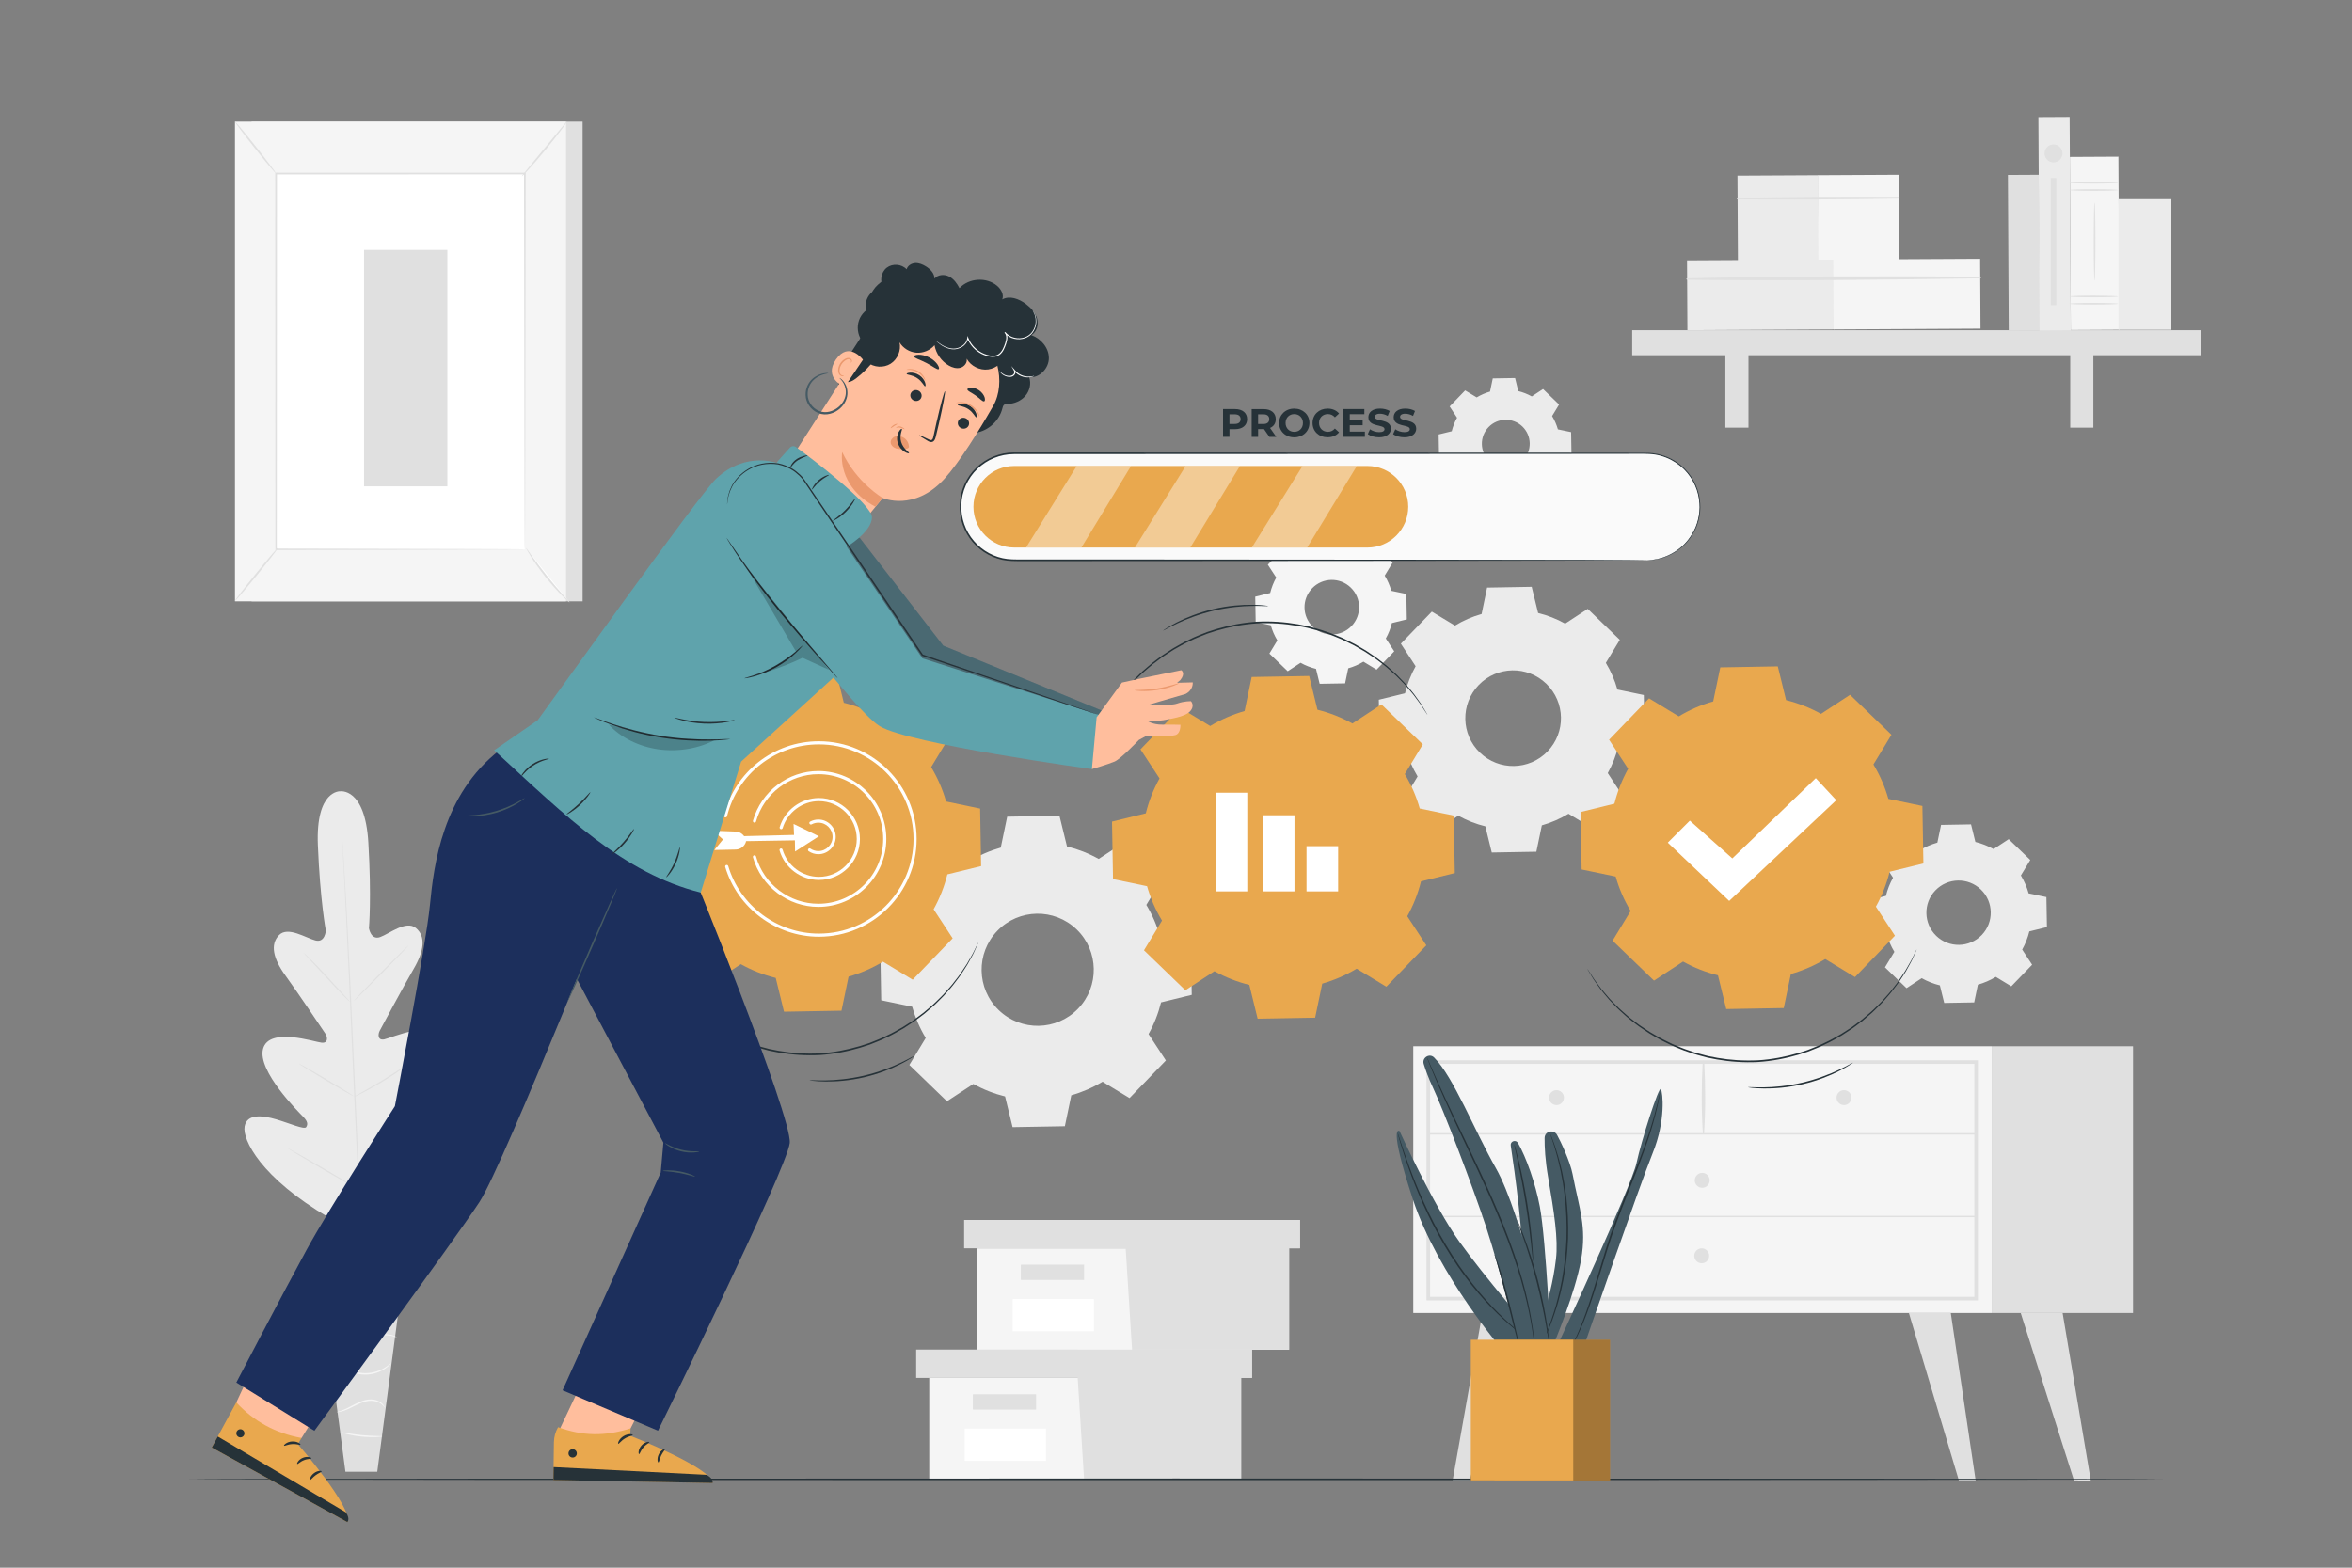 <?xml version="1.0" encoding="utf-8"?>
<!-- Generator: Adobe Illustrator 24.1.3, SVG Export Plug-In . SVG Version: 6.00 Build 0)  -->
<svg version="1.1" xmlns="http://www.w3.org/2000/svg" xmlns:xlink="http://www.w3.org/1999/xlink" x="0px" y="0px"
	 viewBox="0 0 750 500" style="enable-background:new 0 0 750 500;" xml:space="preserve">
<rect x="0" y="0" width="750" height="500" fill="#808080" stroke="none"/>
<g id="Background_Complete">
	<g>
		<g>
			<g>
				<g>
					<path style="fill:#EBEBEB;" d="M108.55,252.37c0,0-7.92-0.57-7.19,17.19c0.73,17.76,2.54,27.23,2.54,27.23
						s-0.23,3.94-3.28,3.17c-3.05-0.77-8.79-4.61-11.62-1.74c-2.94,2.97-1.89,7.53,2,12.9c3.9,5.37,12.01,17.44,12.74,18.54
						c0.72,1.07,1,3.09-1.16,2.9c-2.16-0.19-16.76-5.14-18.69,1.93c-1.93,7.07,11.39,20.24,12.81,21.71
						c1.43,1.47,1.51,2.39,0.93,3.28c-0.58,0.89-5.33-1.24-9.54-2.47c-4.21-1.24-9.31-1.93-10.08,2.24
						c-0.77,4.17,5.09,16.38,27.06,29.2l10.57,5.28l10-6.38c20.58-14.96,25.19-27.69,24.01-31.76c-1.19-4.07-6.19-2.87-10.25-1.22
						c-4.06,1.65-8.58,4.24-9.24,3.42c-0.67-0.83-0.68-1.76,0.59-3.36c1.27-1.6,13.21-16.04,10.58-22.88
						c-2.63-6.84-16.66-0.46-18.79-0.05c-2.13,0.41-2.05-1.62-1.44-2.77c0.62-1.16,7.48-13.99,10.82-19.72
						c3.34-5.73,3.93-10.37,0.7-13.03c-3.11-2.57-8.43,1.82-11.39,2.89s-3.58-2.82-3.58-2.82s0.86-9.6-0.19-27.34
						c-1.05-17.75-9.06-16.32-9.06-16.32"/>
				</g>
			</g>
			<g>
				<g>
					<g>
						<path style="fill:#E0E0E0;" d="M109.18,268.28c0,0,0.02,0.13,0.04,0.37c0.02,0.26,0.05,0.62,0.08,1.09
							c0.07,0.98,0.16,2.39,0.28,4.2c0.24,3.64,0.55,8.92,0.91,15.44c0.72,13.04,1.57,31.05,2.44,50.96
							c0.87,19.91,1.67,37.93,2.32,50.97c0.33,6.51,0.6,11.78,0.79,15.44c0.09,1.81,0.16,3.22,0.21,4.2
							c0.02,0.47,0.03,0.83,0.04,1.09c0.01,0.25,0,0.37,0,0.37s-0.02-0.13-0.04-0.37c-0.02-0.26-0.05-0.62-0.08-1.09
							c-0.07-0.98-0.16-2.39-0.28-4.19c-0.24-3.64-0.55-8.92-0.91-15.44c-0.72-13.04-1.57-31.06-2.44-50.97
							c-0.87-19.9-1.67-37.92-2.32-50.96c-0.33-6.51-0.6-11.78-0.79-15.44c-0.09-1.81-0.16-3.22-0.21-4.2
							c-0.02-0.47-0.03-0.83-0.04-1.09C109.17,268.41,109.18,268.28,109.18,268.28z"/>
					</g>
				</g>
			</g>
			<g>
				<g>
					<g>
						<path style="fill:#E0E0E0;" d="M96.81,303.9c0.02-0.02,0.25,0.18,0.66,0.55c0.41,0.37,0.98,0.92,1.68,1.61
							c1.39,1.38,3.27,3.34,5.3,5.54c1.99,2.17,3.78,4.14,5.17,5.66c0.62,0.67,1.14,1.24,1.57,1.71c0.37,0.4,0.57,0.63,0.55,0.65
							c-0.02,0.02-0.25-0.17-0.66-0.54c-0.41-0.37-0.98-0.92-1.67-1.62c-1.38-1.4-3.23-3.38-5.26-5.58c-2-2.16-3.81-4.11-5.21-5.62
							c-0.62-0.67-1.15-1.23-1.58-1.7C96.99,304.16,96.79,303.92,96.81,303.9z"/>
					</g>
				</g>
			</g>
			<g>
				<g>
					<g>
						<path style="fill:#E0E0E0;" d="M112.79,319.27c-0.08-0.08,3.79-4.13,8.63-9.04c4.85-4.92,8.84-8.83,8.92-8.76
							c0.08,0.08-3.78,4.13-8.63,9.04C116.86,315.43,112.86,319.35,112.79,319.27z"/>
					</g>
				</g>
			</g>
			<g>
				<g>
					<g>
						<path style="fill:#E0E0E0;" d="M112.74,349.9c-0.01-0.02,0.25-0.19,0.74-0.47c0.56-0.32,1.25-0.7,2.07-1.16
							c1.74-0.98,4.15-2.34,6.75-3.94c2.6-1.59,4.91-3.11,6.57-4.23c0.78-0.52,1.43-0.96,1.97-1.32c0.47-0.31,0.74-0.47,0.75-0.44
							c0.02,0.02-0.22,0.23-0.66,0.57c-0.44,0.35-1.09,0.84-1.9,1.42c-1.62,1.18-3.91,2.74-6.53,4.34c-2.61,1.6-5.04,2.93-6.82,3.85
							c-0.89,0.46-1.62,0.81-2.13,1.05C113.04,349.8,112.75,349.92,112.74,349.9z"/>
					</g>
				</g>
			</g>
			<g>
				<g>
					<g>
						<path style="fill:#E0E0E0;" d="M95.23,339.18c0.01-0.02,0.27,0.1,0.73,0.34c0.46,0.24,1.11,0.61,1.92,1.06
							c1.61,0.91,3.82,2.2,6.24,3.64c2.43,1.44,4.61,2.77,6.18,3.75c0.79,0.49,1.42,0.89,1.85,1.18c0.43,0.29,0.66,0.45,0.65,0.48
							c-0.01,0.02-0.27-0.1-0.73-0.34c-0.46-0.24-1.11-0.61-1.92-1.06c-1.61-0.91-3.82-2.2-6.24-3.64
							c-2.43-1.44-4.61-2.77-6.18-3.75c-0.79-0.49-1.42-0.89-1.85-1.18C95.45,339.37,95.22,339.2,95.23,339.18z"/>
					</g>
				</g>
			</g>
			<g>
				<g>
					<g>
						<path style="fill:#E0E0E0;" d="M91.76,366.21c0.01-0.02,0.34,0.14,0.93,0.45c0.65,0.36,1.48,0.81,2.46,1.36
							c2.07,1.16,4.91,2.79,8.04,4.61c3.13,1.82,5.95,3.49,7.98,4.71c0.96,0.59,1.76,1.08,2.4,1.47c0.56,0.35,0.86,0.56,0.85,0.59
							c-0.01,0.02-0.34-0.14-0.93-0.45c-0.65-0.36-1.48-0.81-2.46-1.36c-2.07-1.16-4.91-2.79-8.04-4.61
							c-3.13-1.82-5.95-3.49-7.98-4.71c-0.96-0.59-1.76-1.08-2.4-1.47C92.05,366.45,91.74,366.24,91.76,366.21z"/>
					</g>
				</g>
			</g>
			<g>
				<g>
					<g>
						<path style="fill:#E0E0E0;" d="M113.96,378.93c-0.01-0.02,0.31-0.24,0.92-0.62c0.67-0.41,1.54-0.93,2.57-1.56
							c2.17-1.32,5.16-3.16,8.4-5.27c3.25-2.11,6.14-4.1,8.22-5.55c0.99-0.69,1.82-1.27,2.47-1.72c0.59-0.4,0.92-0.61,0.93-0.59
							c0.02,0.02-0.28,0.28-0.84,0.72c-0.56,0.44-1.37,1.07-2.4,1.82c-2.04,1.51-4.91,3.54-8.17,5.66
							c-3.25,2.12-6.27,3.92-8.48,5.18c-1.11,0.63-2.01,1.13-2.64,1.45C114.33,378.78,113.97,378.95,113.96,378.93z"/>
					</g>
				</g>
			</g>
		</g>
		<g>
			<g>
				<g>
					<g>
						<polygon style="fill:#E0E0E0;" points="129.84,397.17 100.6,397.17 110.15,469.41 120.3,469.41 						"/>
					</g>
				</g>
			</g>
			<g>
				<g>
					<g>
						<g>
							<path style="fill:#F5F5F5;" d="M102.12,406.05c-0.01,0.01,0.03,0.1,0.16,0.26c0.12,0.15,0.35,0.35,0.71,0.5
								c0.69,0.3,1.91,0.33,3.09-0.38c1.18-0.65,2.21-1.93,3.79-2.5c1.57-0.6,3.51-0.49,5.38,0.11c1.89,0.58,3.52,1.54,5.01,2.43
								c1.49,0.88,2.85,1.67,4.07,2.18c1.21,0.53,2.27,0.77,3,0.87c0.37,0.05,0.65,0.06,0.85,0.06c0.19,0,0.3-0.01,0.3-0.02
								c0.02-0.1-1.65-0.08-4.01-1.21c-1.18-0.54-2.51-1.35-3.98-2.25c-1.47-0.91-3.15-1.9-5.09-2.5c-1.92-0.62-3.99-0.73-5.68-0.06
								c-0.84,0.32-1.55,0.82-2.14,1.32c-0.6,0.49-1.13,0.96-1.67,1.3c-1.07,0.69-2.19,0.72-2.85,0.49
								C102.38,406.4,102.16,406.01,102.12,406.05z"/>
						</g>
					</g>
				</g>
			</g>
			<g>
				<g>
					<g>
						<g>
							<path style="fill:#F5F5F5;" d="M103.19,419.35c0.04,0.02,0.23-0.3,0.69-0.78c0.47-0.46,1.23-1.07,2.34-1.48
								c1.1-0.42,2.51-0.67,4.07-0.61c1.57,0.05,3.27,0.4,5.09,0.69c1.81,0.3,3.61,0.44,5.21,0.22c1.6-0.21,2.99-0.67,4.1-1.17
								c1.11-0.51,1.93-1.06,2.46-1.47c0.54-0.41,0.8-0.68,0.78-0.7c-0.05-0.08-1.18,0.93-3.38,1.86c-1.1,0.45-2.46,0.87-4.02,1.04
								c-1.56,0.19-3.28,0.05-5.08-0.25c-1.8-0.29-3.53-0.63-5.15-0.66c-1.62-0.04-3.08,0.26-4.21,0.74
								c-1.14,0.47-1.91,1.15-2.35,1.67c-0.21,0.27-0.36,0.49-0.44,0.65C103.21,419.26,103.18,419.34,103.19,419.35z"/>
						</g>
					</g>
				</g>
			</g>
			<g>
				<g>
					<g>
						<g>
							<path style="fill:#F5F5F5;" d="M126.53,426.48c0.01-0.02-0.26-0.2-0.81-0.42c-0.54-0.22-1.37-0.44-2.42-0.52
								c-1.05-0.08-2.3-0.02-3.66,0.21c-1.36,0.22-2.83,0.6-4.36,0.92c-1.53,0.32-3.01,0.54-4.35,0.49
								c-1.34-0.05-2.53-0.34-3.46-0.75c-1.88-0.83-2.55-2.03-2.62-1.95c-0.02,0.01,0.11,0.31,0.49,0.76
								c0.38,0.45,1.03,1.03,1.99,1.49c0.95,0.47,2.18,0.81,3.58,0.88c1.4,0.08,2.92-0.14,4.47-0.46c1.55-0.33,3-0.72,4.34-0.96
								c1.33-0.24,2.55-0.34,3.57-0.31C125.34,425.94,126.5,426.56,126.53,426.48z"/>
						</g>
					</g>
				</g>
			</g>
			<g>
				<g>
					<g>
						<g>
							<path style="fill:#F5F5F5;" d="M105.77,436.5c0.01,0.08,1.04-0.65,2.84-0.29c0.88,0.16,1.86,0.6,2.97,1.11
								c1.1,0.51,2.43,0.95,3.86,1.06c2.87,0.28,5.43-0.65,6.99-1.62c0.8-0.48,1.36-0.99,1.74-1.34c0.36-0.38,0.54-0.6,0.51-0.62
								c-0.06-0.07-0.83,0.79-2.42,1.67c-1.57,0.87-4.03,1.7-6.78,1.44c-2.77-0.16-4.89-1.81-6.81-2.03
								c-0.94-0.14-1.72-0.01-2.21,0.19C105.97,436.26,105.76,436.48,105.77,436.5z"/>
						</g>
					</g>
				</g>
			</g>
			<g>
				<g>
					<g>
						<g>
							<path style="fill:#F5F5F5;" d="M107.4,450.36c0,0.05,0.98,0.05,2.44-0.48c1.47-0.49,3.29-1.62,5.41-2.46
								c1.07-0.41,2.13-0.66,3.11-0.65c0.97,0,1.84,0.24,2.5,0.57c1.34,0.67,1.73,1.62,1.81,1.56c0.02-0.01-0.04-0.25-0.28-0.62
								c-0.24-0.37-0.68-0.85-1.37-1.24c-0.68-0.39-1.6-0.68-2.65-0.71c-1.05-0.03-2.18,0.22-3.28,0.64
								c-2.2,0.88-3.96,2.04-5.37,2.59C108.33,450.16,107.39,450.28,107.4,450.36z"/>
						</g>
					</g>
				</g>
			</g>
			<g>
				<g>
					<g>
						<g>
							<path style="fill:#F5F5F5;" d="M108.84,456.81c-0.02,0.06,0.68,0.31,1.85,0.6c1.17,0.29,2.8,0.6,4.63,0.78
								c1.83,0.18,3.49,0.19,4.69,0.14c1.2-0.06,1.94-0.17,1.93-0.23c-0.01-0.14-2.96-0.02-6.58-0.38
								C111.75,457.37,108.87,456.67,108.84,456.81z"/>
						</g>
					</g>
				</g>
			</g>
		</g>
	</g>
	<g>
		<g>
			<g>
				<g>
					<g>
						<g>
							<g>
								
									<rect x="640.4" y="55.78" transform="matrix(1 -5.353963e-03 5.353963e-03 1 -0.422 3.457)" style="fill:#E0E0E0;" width="9.96" height="49.54"/>
							</g>
						</g>
					</g>
				</g>
			</g>
		</g>
		<g>
			<g>
				<g>
					<g>
						<g>
							<g>
								<g>
									
										<rect x="554.1" y="55.96" transform="matrix(1 -5.349032e-03 5.349032e-03 1 -0.364 3.034)" style="fill:#EBEBEB;" width="25.78" height="27.35"/>
								</g>
							</g>
						</g>
					</g>
				</g>
			</g>
			<g>
				<g>
					<g>
						<g>
							<g>
								<g>
									
										<rect x="579.76" y="55.82" transform="matrix(1 -5.352890e-03 5.352890e-03 1 -0.363 3.173)" style="fill:#F5F5F5;" width="25.78" height="27.35"/>
								</g>
							</g>
						</g>
					</g>
				</g>
			</g>
			<g>
				<g>
					<g>
						<g>
							<g>
								<g>
									<g>
										<path style="fill:#E0E0E0;" d="M554.07,63.58c17.13,0.14,34.31,0.04,51.44-0.24c0.35-0.01,0.35-0.55,0-0.55
											c-17.13-0.09-34.31-0.01-51.44,0.31C553.76,63.11,553.77,63.58,554.07,63.58L554.07,63.58z"/>
									</g>
								</g>
							</g>
						</g>
					</g>
				</g>
			</g>
		</g>
		<g>
			<g>
				<g>
					<g>
						<g>
							<g>
								<g>
									
										<rect x="538.01" y="82.9" transform="matrix(1 -5.356674e-03 5.356674e-03 1 -0.496 3.009)" style="fill:#EBEBEB;" width="46.84" height="22.29"/>
								</g>
							</g>
						</g>
					</g>
				</g>
			</g>
			<g>
				<g>
					<g>
						<g>
							<g>
								<g>
									
										<rect x="584.63" y="82.65" transform="matrix(1 -5.356661e-03 5.356661e-03 1 -0.494 3.259)" style="fill:#F5F5F5;" width="46.84" height="22.29"/>
								</g>
							</g>
						</g>
					</g>
				</g>
			</g>
			<g>
				<g>
					<g>
						<g>
							<g>
								<g>
									<g>
										<path style="fill:#E0E0E0;" d="M537.99,89.23c31.12,0.35,62.34,0.04,93.45-0.46c0.35-0.01,0.35-0.55,0-0.55
											c-31.12-0.16-62.34-0.15-93.45,0.54C537.68,88.76,537.68,89.22,537.99,89.23L537.99,89.23z"/>
									</g>
								</g>
							</g>
						</g>
					</g>
				</g>
			</g>
		</g>
		<g>
			<g>
				<g>
					<g>
						<g>
							<g>
								<rect x="520.47" y="105.32" style="fill:#E0E0E0;" width="181.47" height="7.98"/>
							</g>
						</g>
					</g>
				</g>
			</g>
			<g>
				<g>
					<g>
						<g>
							<g>
								<rect x="550.18" y="109.15" style="fill:#E0E0E0;" width="7.37" height="27.24"/>
							</g>
						</g>
					</g>
				</g>
			</g>
			<g>
				<g>
					<g>
						<g>
							<g>
								<rect x="660.15" y="109.15" style="fill:#E0E0E0;" width="7.37" height="27.24"/>
							</g>
						</g>
					</g>
				</g>
			</g>
		</g>
		<g>
			<g>
				<g>
					<g>
						<g>
							<g>
								
									<rect x="650.17" y="37.31" transform="matrix(1 -5.353855e-03 5.353855e-03 1 -0.373 3.509)" style="fill:#EBEBEB;" width="9.96" height="68.13"/>
							</g>
						</g>
					</g>
				</g>
			</g>
		</g>
		<g>
			<g>
				<g>
					<g>
						<g>
							<g>
								<g>
									
										<rect x="660.18" y="50.01" transform="matrix(1 -5.372026e-03 5.372026e-03 1 -0.407 3.589)" style="fill:#F5F5F5;" width="15.47" height="55.21"/>
								</g>
							</g>
						</g>
					</g>
				</g>
			</g>
			<g>
				<g>
					<g>
						<g>
							<g>
								<g>
									<path style="fill:#E0E0E0;" d="M675.39,60.61c0,0.15-3.46,0.27-7.73,0.27c-4.27,0-7.73-0.12-7.73-0.27
										c0-0.15,3.46-0.27,7.73-0.27C671.93,60.34,675.39,60.46,675.39,60.61z"/>
								</g>
							</g>
						</g>
					</g>
				</g>
			</g>
			<g>
				<g>
					<g>
						<g>
							<g>
								<g>
									<path style="fill:#E0E0E0;" d="M675.39,58.29c0,0.15-3.46,0.27-7.73,0.27c-4.27,0-7.73-0.12-7.73-0.27
										c0-0.15,3.46-0.27,7.73-0.27C671.93,58.02,675.39,58.14,675.39,58.29z"/>
								</g>
							</g>
						</g>
					</g>
				</g>
			</g>
			<g>
				<g>
					<g>
						<g>
							<g>
								<g>
									<path style="fill:#E0E0E0;" d="M675.39,96.87c0,0.15-3.46,0.27-7.73,0.27c-4.27,0-7.73-0.12-7.73-0.27
										c0-0.15,3.46-0.27,7.73-0.27C671.93,96.6,675.39,96.72,675.39,96.87z"/>
								</g>
							</g>
						</g>
					</g>
				</g>
			</g>
			<g>
				<g>
					<g>
						<g>
							<g>
								<g>
									<path style="fill:#E0E0E0;" d="M675.39,94.55c0,0.15-3.46,0.27-7.73,0.27c-4.27,0-7.73-0.12-7.73-0.27
										c0-0.15,3.46-0.27,7.73-0.27C671.93,94.29,675.39,94.41,675.39,94.55z"/>
								</g>
							</g>
						</g>
					</g>
				</g>
			</g>
			<g>
				<g>
					<g>
						<g>
							<g>
								<g>
									<path style="fill:#E0E0E0;" d="M667.91,89.49c-0.15,0-0.27-5.57-0.27-12.44c0-6.87,0.12-12.44,0.27-12.44
										c0.15,0,0.27,5.57,0.27,12.44C668.18,83.92,668.06,89.49,667.91,89.49z"/>
								</g>
							</g>
						</g>
					</g>
				</g>
			</g>
		</g>
		<g>
			<g>
				<g>
					<g>
						<g>
							<g>
								<rect x="675.56" y="63.53" style="fill:#EBEBEB;" width="16.84" height="41.67"/>
							</g>
						</g>
					</g>
				</g>
			</g>
		</g>
		<g>
			<g>
				<g>
					<g>
						<g>
							<path style="fill:#E0E0E0;" d="M657.68,48.92c0,1.58-1.28,2.86-2.86,2.86c-1.58,0-2.86-1.28-2.86-2.86
								c0-1.58,1.28-2.86,2.86-2.86C656.4,46.06,657.68,47.34,657.68,48.92z"/>
						</g>
					</g>
				</g>
			</g>
		</g>
		<g>
			<g>
				<g>
					<g>
						<g>
							<rect x="653.93" y="56.79" style="fill:#E0E0E0;" width="1.77" height="40.53"/>
						</g>
					</g>
				</g>
			</g>
		</g>
	</g>
	<g>
		<g>
			<g>
				<rect x="80.22" y="38.79" style="fill:#E0E0E0;" width="105.56" height="153"/>
			</g>
		</g>
		<g>
			<g>
				<rect x="74.93" y="38.79" style="fill:#F5F5F5;" width="105.56" height="153"/>
			</g>
		</g>
		<g>
			<g>
				<g>
					<rect x="88.04" y="55.36" style="fill:#FFFFFF;" width="79.33" height="119.86"/>
				</g>
			</g>
			<g>
				<g>
					<g>
						<path style="fill:#E0E0E0;" d="M167.37,175.22c0,0-0.01-0.2-0.02-0.59c0-0.4-0.01-0.96-0.02-1.7
							c-0.01-1.51-0.02-3.71-0.03-6.57c-0.02-5.74-0.04-14.12-0.07-24.69c-0.03-21.13-0.08-51.06-0.13-86.31l0.26,0.26
							c-24.24,0.01-51.09,0.02-79.32,0.02h-0.01l0.29-0.29c-0.02,45.21-0.04,86.9-0.06,119.86l-0.23-0.23
							c24.16,0.05,43.96,0.09,57.74,0.12c6.89,0.03,12.28,0.04,15.95,0.06c1.83,0.01,3.23,0.02,4.19,0.03
							C166.87,175.2,167.37,175.22,167.37,175.22s-0.47,0.02-1.4,0.02c-0.95,0.01-2.34,0.01-4.14,0.03
							c-3.66,0.01-9.03,0.03-15.9,0.06c-13.81,0.03-33.66,0.07-57.88,0.12l-0.23,0l0-0.23c-0.02-32.95-0.04-74.64-0.06-119.86
							l0-0.29h0.29h0.01c28.23,0.01,55.08,0.02,79.32,0.02l0.26,0l0,0.26c-0.05,35.31-0.1,65.3-0.13,86.48
							c-0.03,10.55-0.05,18.9-0.07,24.63c-0.01,2.84-0.02,5.03-0.03,6.52c-0.01,0.73-0.01,1.28-0.02,1.67
							C167.38,175.04,167.37,175.22,167.37,175.22z"/>
					</g>
				</g>
			</g>
		</g>
		<g>
			<g>
				<g>
					<path style="fill:#E0E0E0;" d="M180.78,38.79c0.06,0.05-0.66,1.09-1.88,2.73c-1.23,1.64-2.97,3.87-4.95,6.28
						c-1.99,2.41-3.84,4.55-5.22,6.07c-1.37,1.52-2.26,2.42-2.32,2.37c-0.06-0.05,0.72-1.05,2.01-2.63
						c1.42-1.72,3.16-3.83,5.08-6.17c1.92-2.34,3.66-4.45,5.08-6.17C179.89,39.7,180.72,38.74,180.78,38.79z"/>
				</g>
			</g>
		</g>
		<g>
			<g>
				<g>
					<path style="fill:#FFFFFF;" d="M167.77,174.83c3.94,6.26,8.59,12.08,13.84,17.3"/>
				</g>
			</g>
			<g>
				<g>
					<g>
						<path style="fill:#E0E0E0;" d="M181.61,192.14c-0.05,0.05-0.99-0.76-2.41-2.19c-1.42-1.43-3.3-3.49-5.22-5.89
							c-1.92-2.4-3.51-4.69-4.59-6.39c-1.08-1.7-1.67-2.8-1.61-2.84c0.07-0.04,0.78,0.98,1.95,2.61c1.16,1.63,2.8,3.87,4.71,6.26
							c1.91,2.39,3.73,4.47,5.07,5.97C180.83,191.16,181.67,192.08,181.61,192.14z"/>
					</g>
				</g>
			</g>
		</g>
		<g>
			<g>
				<g>
					<path style="fill:#FFFFFF;" d="M74.91,191.67c4.61-5.69,9.22-11.37,13.83-17.06"/>
				</g>
			</g>
			<g>
				<g>
					<g>
						<path style="fill:#E0E0E0;" d="M88.74,174.61c0.12,0.1-2.87,4-6.69,8.71c-3.82,4.71-7.01,8.45-7.14,8.35
							c-0.12-0.1,2.87-4,6.69-8.71C85.42,178.25,88.62,174.51,88.74,174.61z"/>
					</g>
				</g>
			</g>
		</g>
		<g>
			<g>
				<g>
					<path style="fill:#E0E0E0;" d="M74.93,38.79c0.12-0.1,3.13,3.49,6.71,8.02c3.58,4.53,6.39,8.28,6.26,8.38
						c-0.12,0.1-3.13-3.49-6.71-8.02C77.61,42.64,74.8,38.89,74.93,38.79z"/>
				</g>
			</g>
		</g>
		<g>
			<g>
				<rect x="116.09" y="79.7" style="fill:#E0E0E0;" width="26.56" height="75.42"/>
			</g>
		</g>
	</g>
	<g>
		<g>
			<g>
				<g>
					<g>
						<g>
							<g>
								<g>
									<g>
										<rect x="450.66" y="333.69" style="fill:#F5F5F5;" width="184.45" height="85.07"/>
									</g>
								</g>
							</g>
						</g>
					</g>
				</g>
				<g>
					<g>
						<g>
							<g>
								<g>
									<g>
										<path style="fill:#E0E0E0;" d="M630.72,414.75H454.88v-76.58h175.84V414.75z M456.03,413.6h173.54v-74.29H456.03V413.6z"
											/>
									</g>
								</g>
							</g>
						</g>
					</g>
				</g>
				<g>
					<g>
						<g>
							<g>
								<g>
									<g>
										<rect x="635.11" y="333.69" style="fill:#E0E0E0;" width="45.06" height="85.07"/>
									</g>
								</g>
							</g>
						</g>
					</g>
				</g>
				<g>
					<g>
						<g>
							<g>
								<g>
									<g>
										<g>
											<path style="fill:#E0E0E0;" d="M455.45,361.87c19.76,0,39.52,0,59.28,0c31.22,0,62.44,0,93.66,0c7.25,0,14.5,0,21.75,0
												c0.3,0,0.3-0.46,0-0.46c-19.76,0-39.52,0-59.28,0c-31.22,0-62.44,0-93.66,0c-7.25,0-14.5,0-21.75,0
												C455.15,361.4,455.15,361.87,455.45,361.87L455.45,361.87z"/>
										</g>
									</g>
								</g>
							</g>
						</g>
					</g>
				</g>
				<g>
					<g>
						<g>
							<g>
								<g>
									<g>
										<g>
											<path style="fill:#E0E0E0;" d="M543.37,361.64c0.52-7.55,0.47-15.55,0.06-23.11c-0.02-0.3-0.45-0.3-0.47,0
												c-0.41,7.56-0.46,15.56,0.06,23.11C543.03,361.86,543.35,361.86,543.37,361.64L543.37,361.64z"/>
										</g>
									</g>
								</g>
							</g>
						</g>
					</g>
				</g>
				<g>
					<g>
						<g>
							<g>
								<g>
									<g>
										<path style="fill:#E0E0E0;" d="M590.39,350.08c0,1.31-1.07,2.38-2.38,2.38c-1.31,0-2.38-1.07-2.38-2.38
											c0-1.31,1.07-2.38,2.38-2.38C589.32,347.7,590.39,348.77,590.39,350.08z"/>
									</g>
								</g>
							</g>
						</g>
					</g>
				</g>
				<g>
					<g>
						<g>
							<g>
								<g>
									<g>
										<path style="fill:#E0E0E0;" d="M498.71,350.08c0,1.31-1.07,2.38-2.38,2.38c-1.31,0-2.38-1.07-2.38-2.38
											c0-1.31,1.07-2.38,2.38-2.38C497.65,347.7,498.71,348.77,498.71,350.08z"/>
									</g>
								</g>
							</g>
						</g>
					</g>
				</g>
				<g>
					<g>
						<g>
							<g>
								<g>
									<g>
										<path style="fill:#E0E0E0;" d="M545.18,376.46c0,1.31-1.07,2.38-2.38,2.38c-1.31,0-2.38-1.07-2.38-2.38
											c0-1.31,1.07-2.38,2.38-2.38C544.11,374.08,545.18,375.14,545.18,376.46z"/>
									</g>
								</g>
							</g>
						</g>
					</g>
				</g>
				<g>
					<g>
						<g>
							<g>
								<g>
									<g>
										<polygon style="fill:#E0E0E0;" points="472.71,418.76 463.21,472.16 468.55,472.16 486.06,418.76 										"/>
									</g>
								</g>
							</g>
						</g>
					</g>
				</g>
				<g>
					<g>
						<g>
							<g>
								<g>
									<g>
										<polygon style="fill:#E0E0E0;" points="622.06,418.76 630,472.26 624.66,472.26 608.7,418.76 										"/>
									</g>
								</g>
							</g>
						</g>
					</g>
				</g>
				<g>
					<g>
						<g>
							<g>
								<g>
									<g>
										<polygon style="fill:#E0E0E0;" points="657.72,418.76 666.71,472.26 661.37,472.26 644.36,418.76 										"/>
									</g>
								</g>
							</g>
						</g>
					</g>
				</g>
				<g>
					<g>
						<g>
							<g>
								<g>
									<g>
										<path style="fill:#E0E0E0;" d="M545.02,400.53c0,1.31-1.07,2.38-2.38,2.38c-1.31,0-2.38-1.07-2.38-2.38
											c0-1.31,1.07-2.38,2.38-2.38C543.95,398.15,545.02,399.22,545.02,400.53z"/>
									</g>
								</g>
							</g>
						</g>
					</g>
				</g>
				<g>
					<g>
						<g>
							<g>
								<g>
									<g>
										<g>
											<path style="fill:#E0E0E0;" d="M455.45,388.21c19.76,0,39.52,0,59.28,0c31.22,0,62.44,0,93.66,0c7.25,0,14.5,0,21.75,0
												c0.3,0,0.3-0.46,0-0.46c-19.76,0-39.52,0-59.28,0c-31.22,0-62.44,0-93.66,0c-7.25,0-14.5,0-21.75,0
												C455.15,387.75,455.15,388.21,455.45,388.21L455.45,388.21z"/>
										</g>
									</g>
								</g>
							</g>
						</g>
					</g>
				</g>
			</g>
		</g>
	</g>
	<g>
		<g>
			<g>
				<g>
					<g>
						<g>
							<g>
								<g>
									<polygon style="fill:#F5F5F5;" points="296.31,439.47 296.31,471.81 343.6,471.81 395.76,471.81 395.76,439.47 									
										"/>
								</g>
							</g>
						</g>
					</g>
				</g>
			</g>
			<g>
				<g>
					<g>
						<g>
							<g>
								<g>
									<polygon style="fill:#E0E0E0;" points="292.14,430.43 292.14,439.47 399.24,439.47 399.24,430.43 343.6,430.43 									
										"/>
								</g>
							</g>
						</g>
					</g>
				</g>
			</g>
			<g>
				<g>
					<g>
						<g>
							<g>
								<g>
									<polygon style="fill:#E0E0E0;" points="345.69,471.81 395.76,471.81 395.76,439.47 399.24,439.47 399.24,430.43 
										343.6,430.43 343.6,438.64 									"/>
								</g>
							</g>
						</g>
					</g>
				</g>
			</g>
			<g>
				<g>
					<g>
						<g>
							<g>
								<g>
									<rect x="310.22" y="444.69" style="fill:#E0E0E0;" width="20.17" height="4.87"/>
								</g>
							</g>
						</g>
					</g>
				</g>
			</g>
			<g>
				<g>
					<g>
						<g>
							<g>
								<g>
									<rect x="307.63" y="455.64" style="fill:#FFFFFF;" width="25.9" height="10.28"/>
								</g>
							</g>
						</g>
					</g>
				</g>
			</g>
		</g>
	</g>
	<g>
		<g>
			<g>
				<g>
					<g>
						<g>
							<g>
								<g>
									<polygon style="fill:#F5F5F5;" points="311.61,398.14 311.61,430.48 358.9,430.48 411.06,430.48 411.06,398.14 									
										"/>
								</g>
							</g>
						</g>
					</g>
				</g>
			</g>
			<g>
				<g>
					<g>
						<g>
							<g>
								<g>
									<polygon style="fill:#E0E0E0;" points="307.44,389.1 307.44,398.14 414.54,398.14 414.54,389.1 358.9,389.1 									"/>
								</g>
							</g>
						</g>
					</g>
				</g>
			</g>
			<g>
				<g>
					<g>
						<g>
							<g>
								<g>
									<polygon style="fill:#E0E0E0;" points="360.99,430.48 411.06,430.48 411.06,398.14 414.54,398.14 414.54,389.1 
										358.9,389.1 358.9,397.3 									"/>
								</g>
							</g>
						</g>
					</g>
				</g>
			</g>
			<g>
				<g>
					<g>
						<g>
							<g>
								<g>
									<rect x="325.52" y="403.35" style="fill:#E0E0E0;" width="20.17" height="4.87"/>
								</g>
							</g>
						</g>
					</g>
				</g>
			</g>
			<g>
				<g>
					<g>
						<g>
							<g>
								<g>
									<rect x="322.93" y="414.31" style="fill:#FFFFFF;" width="25.9" height="10.28"/>
								</g>
							</g>
						</g>
					</g>
				</g>
			</g>
		</g>
	</g>
	<g>
		<g>
			<path style="fill:#EBEBEB;" d="M612.06,271.23c1.81-1.09,3.73-1.92,5.72-2.48l1.18-5.66l9.56-0.17l1.38,5.61
				c2,0.49,3.96,1.25,5.8,2.28l4.83-3.17l6.88,6.64l-3,4.94c1.09,1.81,1.92,3.73,2.48,5.72l5.66,1.18l0.17,9.56l-5.61,1.38
				c-0.49,2-1.25,3.96-2.28,5.8l3.17,4.83l-6.64,6.88l-4.94-3c-1.81,1.09-3.73,1.92-5.72,2.48l-1.18,5.66l-9.56,0.17l-1.38-5.61
				c-2-0.49-3.96-1.25-5.8-2.28l-4.83,3.17l-6.88-6.64l3-4.94c-1.09-1.81-1.92-3.73-2.48-5.72l-5.66-1.18l-0.17-9.56l5.61-1.38
				c0.49-2,1.25-3.96,2.28-5.8l-3.17-4.83l6.64-6.88L612.06,271.23L612.06,271.23z M617.16,283.97c-3.94,4.08-3.82,10.57,0.26,14.51
				c4.08,3.94,10.57,3.82,14.51-0.26c3.93-4.08,3.82-10.57-0.26-14.51C627.59,279.78,621.09,279.9,617.16,283.97z"/>
		</g>
	</g>
	<g>
		<g>
			<g>
				<path style="fill:#EBEBEB;" d="M309.15,274.67c3.15-1.9,6.51-3.35,9.97-4.33l2.05-9.87l16.67-0.29l2.4,9.79
					c3.49,0.86,6.9,2.19,10.11,3.98l8.42-5.52L370.76,280l-5.22,8.61c1.91,3.15,3.35,6.51,4.33,9.97l9.86,2.05l0.29,16.67l-9.79,2.4
					c-0.86,3.49-2.19,6.9-3.98,10.11l5.52,8.42l-11.58,11.99l-8.61-5.22c-3.15,1.9-6.51,3.35-9.97,4.33l-2.05,9.87l-16.67,0.29
					l-2.4-9.79c-3.49-0.86-6.9-2.19-10.11-3.98l-8.42,5.52l-11.99-11.58l5.22-8.61c-1.9-3.15-3.35-6.51-4.33-9.97l-9.86-2.05
					l-0.29-16.67l9.79-2.4c0.86-3.49,2.19-6.9,3.98-10.11l-5.52-8.42l11.58-11.99L309.15,274.67L309.15,274.67z M318.03,296.87
					c-6.86,7.11-6.66,18.43,0.44,25.29c7.11,6.86,18.43,6.66,25.29-0.44c6.86-7.11,6.66-18.43-0.44-25.29
					C336.21,289.57,324.89,289.77,318.03,296.87z"/>
			</g>
		</g>
	</g>
	<g>
		<g>
			<path style="fill:#F5F5F5;" d="M414.1,176.81c1.53-0.93,3.17-1.63,4.85-2.11l1-4.8l8.11-0.14l1.17,4.76
				c1.7,0.42,3.36,1.06,4.92,1.94l4.1-2.69l5.84,5.63l-2.54,4.19c0.93,1.53,1.63,3.17,2.11,4.85l4.8,1l0.14,8.11l-4.76,1.17
				c-0.42,1.7-1.06,3.36-1.94,4.92l2.69,4.1l-5.63,5.84l-4.19-2.54c-1.53,0.93-3.17,1.63-4.85,2.11l-1,4.8l-8.11,0.14l-1.17-4.76
				c-1.7-0.42-3.36-1.06-4.92-1.94l-4.1,2.69l-5.84-5.63l2.54-4.19c-0.93-1.53-1.63-3.17-2.11-4.85l-4.8-1l-0.14-8.11l4.76-1.17
				c0.42-1.7,1.06-3.36,1.94-4.92l-2.69-4.1l5.63-5.84L414.1,176.81L414.1,176.81z M418.42,187.62c-3.34,3.46-3.24,8.97,0.22,12.3
				c3.46,3.34,8.97,3.24,12.3-0.22c3.34-3.46,3.24-8.97-0.22-12.3C427.27,184.06,421.76,184.16,418.42,187.62z"/>
		</g>
	</g>
	<g>
		<g>
			<path style="fill:#EBEBEB;" d="M463.95,199.52c2.69-1.62,5.55-2.86,8.5-3.69l1.75-8.42l14.22-0.25l2.05,8.35
				c2.98,0.73,5.88,1.86,8.63,3.39l7.19-4.71l10.23,9.88l-4.45,7.35c1.63,2.69,2.86,5.55,3.69,8.5l8.41,1.75l0.25,14.22l-8.35,2.05
				c-0.73,2.98-1.86,5.88-3.39,8.63l4.71,7.19l-9.88,10.23l-7.35-4.45c-2.69,1.62-5.55,2.86-8.5,3.69l-1.75,8.42l-14.22,0.25
				l-2.05-8.35c-2.98-0.73-5.88-1.87-8.63-3.39l-7.19,4.71l-10.23-9.88l4.45-7.35c-1.62-2.69-2.86-5.55-3.7-8.5l-8.42-1.75
				l-0.25-14.22l8.35-2.05c0.73-2.98,1.87-5.88,3.39-8.63l-4.71-7.19l9.88-10.23L463.95,199.52L463.95,199.52z M471.53,218.47
				c-5.85,6.06-5.68,15.72,0.38,21.57c6.06,5.85,15.72,5.68,21.57-0.38c5.85-6.06,5.68-15.72-0.38-21.57
				C487.04,212.23,477.38,212.4,471.53,218.47z"/>
		</g>
	</g>
	<g>
		<g>
			<path style="fill:#EBEBEB;" d="M470.88,126.75c1.34-0.81,2.78-1.43,4.25-1.85l0.88-4.21l7.11-0.12l1.02,4.17
				c1.49,0.37,2.94,0.93,4.31,1.7l3.59-2.36l5.12,4.94l-2.23,3.67c0.81,1.34,1.43,2.78,1.85,4.25l4.21,0.88l0.12,7.11l-4.17,1.02
				c-0.37,1.49-0.93,2.94-1.7,4.31l2.35,3.59l-4.94,5.12l-3.67-2.23c-1.34,0.81-2.78,1.43-4.25,1.85l-0.88,4.21l-7.11,0.12
				l-1.02-4.17c-1.49-0.37-2.94-0.93-4.31-1.7l-3.59,2.36l-5.12-4.94l2.23-3.67c-0.81-1.34-1.43-2.78-1.85-4.25l-4.21-0.88
				l-0.12-7.11l4.17-1.02c0.37-1.49,0.93-2.94,1.7-4.31l-2.36-3.59l4.94-5.12L470.88,126.75L470.88,126.75z M474.67,136.22
				c-2.93,3.03-2.84,7.86,0.19,10.79c3.03,2.93,7.86,2.84,10.79-0.19c2.93-3.03,2.84-7.86-0.19-10.79
				C482.42,133.11,477.59,133.19,474.67,136.22z"/>
		</g>
	</g>
</g>
<g id="Background_Simple" style="display:none;">
	<g style="display:inline;">
		<path style="fill:#EBEBEB;" d="M44.74,192.32l1.42,1.61c11.95,13.56,30.27,19.74,47.66,15.48c2.24-0.55,4.43-1.26,6.57-2.13
			c15.38-6.28,27.13-20.87,30.13-37.39c1.76-9.72,0.83-20.37,5.98-28.75c6.69-10.91,20.87-13.75,33.44-15.59
			c12.57-1.85,26.75-4.72,33.4-15.66c4.16-6.85,4.32-15.56,2.48-23.41c-4.87-20.78-22.84-36.92-43.1-42.92s-42.29-2.92-61.91,4.82
			c-27.47,10.84-51.76,31.47-63.69,58.75S27,168.35,44.74,192.32z"/>
	</g>
	<g style="display:inline;">
		<path style="fill:#EBEBEB;" d="M705.73,343.03l-0.86-1.41c-7.23-11.91-20.3-19.1-34.08-18.22c-1.77,0.11-3.54,0.35-5.28,0.72
			c-12.53,2.68-23.43,12.16-27.95,24.29c-2.66,7.14-3.4,15.35-8.44,21.02c-6.56,7.37-17.71,7.6-27.51,7.3
			c-9.8-0.31-20.95-0.04-27.48,7.36c-4.09,4.64-5.39,11.23-5.06,17.44c0.87,16.44,12.33,31.13,26.89,38.44
			c14.57,7.3,31.72,7.96,47.66,4.75c22.33-4.5,43.57-16.86,56.33-35.96C712.71,389.66,715.94,363.64,705.73,343.03z"/>
	</g>
	<g style="display:inline;">
		<path style="fill:#EBEBEB;" d="M568.5,56.3l-0.64,1.22c-5.4,10.27-4.91,22.67,1.62,32.13c0.84,1.22,1.77,2.37,2.78,3.45
			c7.29,7.79,18.72,11.5,29.32,9.51c6.23-1.17,12.41-4.16,18.61-3c8.07,1.52,13.02,9.37,17.01,16.49
			c3.99,7.12,8.96,14.96,17.04,16.44c5.06,0.93,10.32-0.97,14.61-3.87C680.2,121,685.77,106.53,684.73,93
			c-1.04-13.52-7.93-26.03-17.06-36.03c-12.79-14-30.72-23.84-49.81-24.75C598.76,31.31,578.82,40.17,568.5,56.3z"/>
	</g>
	<g style="display:inline;">
		
			<ellipse transform="matrix(0.909 -0.417 0.417 0.909 -109.9 56.982)" style="fill:#EBEBEB;" cx="75.36" cy="279.81" rx="28.19" ry="28.19"/>
	</g>
	<g style="display:inline;">
		
			<ellipse transform="matrix(0.585 -0.811 0.811 0.585 139.765 634.587)" style="fill:#EBEBEB;" cx="689.69" cy="180.78" rx="28.19" ry="28.19"/>
	</g>
	<g style="display:inline;">
		<circle style="fill:#EBEBEB;" cx="275.9" cy="442.73" r="16.42"/>
	</g>
</g>
<g id="Gears">
	<g>
		<g>
			<g>
				<g>
					<path style="fill:#E9A84E;" d="M385.9,231.55c3.47-2.1,7.16-3.68,10.97-4.77l2.26-10.86l18.34-0.32l2.64,10.77
						c3.84,0.95,7.59,2.41,11.13,4.38l9.27-6.08l13.2,12.74l-5.75,9.48c2.1,3.47,3.68,7.16,4.77,10.97l10.85,2.26l0.32,18.34
						l-10.77,2.64c-0.95,3.84-2.41,7.59-4.38,11.13l6.07,9.27l-12.74,13.2l-9.48-5.75c-3.47,2.1-7.16,3.68-10.97,4.77l-2.26,10.86
						l-18.34,0.32l-2.64-10.77c-3.84-0.95-7.59-2.41-11.13-4.38l-9.27,6.08l-13.2-12.74l5.75-9.48c-2.1-3.47-3.69-7.16-4.77-10.97
						l-10.85-2.26l-0.32-18.34l10.77-2.64c0.95-3.84,2.41-7.59,4.38-11.13l-6.08-9.27l12.74-13.2L385.9,231.55L385.9,231.55z"/>
				</g>
			</g>
		</g>
		<g>
			<g>
				<rect x="387.65" y="252.83" style="fill:#FFFFFF;" width="10.08" height="31.47"/>
			</g>
			<g>
				<rect x="402.7" y="260.02" style="fill:#FFFFFF;" width="10.08" height="24.28"/>
			</g>
			<g>
				<rect x="416.62" y="269.88" style="fill:#FFFFFF;" width="10.08" height="14.42"/>
			</g>
		</g>
	</g>
	<g>
		<g>
			<g>
				<g>
					<path style="fill:#E9A84E;" d="M234.86,229.32c3.47-2.1,7.16-3.68,10.97-4.77l2.26-10.86l18.34-0.32l2.64,10.77
						c3.84,0.95,7.59,2.41,11.13,4.38l9.27-6.08l13.2,12.74l-5.75,9.48c2.1,3.47,3.68,7.16,4.77,10.97l10.85,2.26l0.32,18.34
						l-10.77,2.64c-0.95,3.84-2.41,7.59-4.38,11.13l6.07,9.27l-12.74,13.2l-9.48-5.75c-3.47,2.1-7.16,3.68-10.97,4.77l-2.26,10.86
						L250,322.67l-2.64-10.77c-3.84-0.95-7.59-2.41-11.13-4.38l-9.27,6.08l-13.2-12.74l5.75-9.48c-2.1-3.47-3.69-7.16-4.77-10.97
						l-10.85-2.26l-0.32-18.34l10.77-2.64c0.95-3.84,2.41-7.59,4.38-11.13l-6.08-9.27l12.74-13.2L234.86,229.32L234.86,229.32z"/>
				</g>
			</g>
		</g>
		<g>
			<g>
				<g>
					<g>
						<path style="fill:#FFFFFF;" d="M261.13,298.76c-13.68,0-25.97-9.15-29.87-22.25c-0.08-0.26,0.07-0.54,0.34-0.62
							c0.26-0.08,0.54,0.07,0.62,0.34c3.78,12.68,15.67,21.53,28.91,21.53c16.64,0,30.17-13.53,30.17-30.17
							c0-16.64-13.53-30.17-30.17-30.17c-13.9,0-25.95,9.41-29.29,22.89c-0.07,0.27-0.34,0.43-0.61,0.37
							c-0.27-0.07-0.43-0.34-0.37-0.61c3.45-13.92,15.89-23.65,30.26-23.65c17.19,0,31.17,13.98,31.17,31.17
							C292.3,284.77,278.31,298.76,261.13,298.76z"/>
					</g>
				</g>
				<g>
					<g>
						<path style="fill:#FFFFFF;" d="M260.96,289.24c-9.67,0-18.25-6.51-20.86-15.82c-0.07-0.27,0.08-0.54,0.35-0.62
							c0.26-0.07,0.54,0.08,0.62,0.35c2.49,8.88,10.67,15.09,19.9,15.09c11.39,0,20.66-9.27,20.66-20.66
							c0-11.39-9.27-20.66-20.66-20.66c-9.22,0-17.4,6.2-19.89,15.08c-0.07,0.27-0.35,0.42-0.62,0.35
							c-0.27-0.07-0.42-0.35-0.35-0.62c2.61-9.31,11.19-15.82,20.86-15.82c11.94,0,21.66,9.72,21.66,21.66
							C282.61,279.53,272.9,289.24,260.96,289.24z"/>
					</g>
				</g>
				<g>
					<g>
						<path style="fill:#FFFFFF;" d="M260.96,272.44c-1.11,0-2.18-0.33-3.09-0.95c-0.23-0.15-0.29-0.46-0.13-0.69
							c0.15-0.23,0.47-0.29,0.69-0.13c0.75,0.51,1.63,0.77,2.53,0.77c2.5,0,4.53-2.03,4.53-4.53c0-2.5-2.03-4.53-4.53-4.53
							c-0.75,0-1.49,0.19-2.14,0.54c-0.24,0.13-0.55,0.04-0.68-0.2c-0.13-0.24-0.04-0.55,0.2-0.68c0.8-0.43,1.7-0.66,2.62-0.66
							c3.05,0,5.53,2.48,5.53,5.53C266.49,269.96,264.01,272.44,260.96,272.44z"/>
					</g>
				</g>
				<g>
					<g>
						<g>
							<polygon style="fill:#FFFFFF;" points="261.13,266.72 253.05,262.79 253.2,266.29 231.73,266.8 231.97,268.37 253.47,268.02 
								253.53,271.58 							"/>
						</g>
					</g>
					<g>
						<g>
							<path style="fill:#FFFFFF;" d="M237.64,267.32l-0.12-0.23c-0.57-1.11-1.7-1.83-2.96-1.88l-7.1-0.27l3.08,2.79l-2.73,3.37
								l6.8-0.14c1.53-0.03,2.86-1.07,3.28-2.54l0,0L237.64,267.32z"/>
						</g>
					</g>
				</g>
			</g>
			<g>
				<path style="fill:#FFFFFF;" d="M261.13,280.66c-5.77,0-10.93-3.87-12.55-9.41c-0.08-0.26,0.07-0.54,0.34-0.62
					c0.27-0.08,0.54,0.07,0.62,0.34c1.49,5.12,6.26,8.69,11.59,8.69c6.66,0,12.07-5.42,12.07-12.07c0-6.66-5.42-12.07-12.07-12.07
					c-5.28,0-10.03,3.53-11.56,8.59c-0.08,0.26-0.36,0.42-0.62,0.33c-0.26-0.08-0.41-0.36-0.33-0.62c1.65-5.47,6.8-9.3,12.52-9.3
					c7.21,0,13.07,5.86,13.07,13.07C274.2,274.79,268.33,280.66,261.13,280.66z"/>
			</g>
		</g>
	</g>
	<g>
		<g>
			<g>
				<g>
					<path style="fill:#E9A84E;" d="M535.33,228.48c3.47-2.1,7.16-3.68,10.97-4.77l2.26-10.86l18.34-0.32l2.64,10.77
						c3.84,0.95,7.59,2.41,11.13,4.38l9.27-6.08l13.2,12.74l-5.75,9.48c2.1,3.47,3.68,7.16,4.77,10.97l10.85,2.26l0.32,18.34
						l-10.77,2.64c-0.95,3.84-2.41,7.59-4.38,11.13l6.07,9.27l-12.74,13.2l-9.48-5.75c-3.47,2.1-7.16,3.68-10.97,4.77l-2.26,10.86
						l-18.34,0.32l-2.64-10.77c-3.84-0.95-7.59-2.41-11.13-4.38l-9.27,6.08l-13.2-12.74l5.75-9.48c-2.1-3.47-3.69-7.16-4.77-10.97
						l-10.85-2.26l-0.32-18.34l10.77-2.64c0.95-3.84,2.41-7.59,4.38-11.13l-6.08-9.27l12.74-13.2L535.33,228.48L535.33,228.48z"/>
				</g>
			</g>
		</g>
		<g>
			<g>
				<g>
					<g>
						<g>
							<polygon style="fill:#FFFFFF;" points="531.82,268.76 538.85,261.73 552.4,273.78 579.01,248.18 585.54,255.21 551.4,287.34 
															"/>
						</g>
					</g>
				</g>
			</g>
		</g>
	</g>
	<g>
		<g>
			<path style="fill:#263238;" d="M350.17,234.2c-0.01,0,0.03-0.11,0.12-0.31c0.1-0.23,0.23-0.53,0.4-0.9
				c0.18-0.41,0.4-0.89,0.66-1.46c0.25-0.58,0.56-1.25,0.98-1.96c0.4-0.72,0.84-1.53,1.33-2.4c0.51-0.86,1.13-1.76,1.77-2.74
				c0.61-1,1.42-1.97,2.21-3.03c0.77-1.08,1.73-2.11,2.7-3.23c0.94-1.14,2.1-2.17,3.22-3.33c0.55-0.59,1.2-1.1,1.83-1.65
				c0.64-0.54,1.27-1.12,1.94-1.67c0.69-0.53,1.39-1.06,2.11-1.6c0.36-0.27,0.71-0.55,1.09-0.81c0.38-0.25,0.76-0.5,1.15-0.76
				c0.78-0.5,1.55-1.04,2.36-1.54c0.83-0.47,1.67-0.95,2.51-1.43c0.84-0.51,1.74-0.9,2.64-1.35c0.9-0.43,1.8-0.91,2.76-1.26
				c0.95-0.38,1.91-0.77,2.88-1.16c0.99-0.32,2-0.65,3.01-0.97c4.07-1.21,8.42-2.05,12.92-2.35c4.51-0.23,8.93,0.09,13.12,0.81
				c1.04,0.21,2.08,0.41,3.1,0.61c1.01,0.27,2.01,0.54,2.99,0.81c1,0.24,1.94,0.61,2.89,0.92c0.94,0.33,1.89,0.62,2.78,1.02
				c0.9,0.38,1.79,0.75,2.67,1.12c0.86,0.4,1.69,0.84,2.52,1.25c0.41,0.21,0.82,0.41,1.23,0.62c0.4,0.21,0.79,0.45,1.17,0.68
				c0.77,0.45,1.54,0.9,2.28,1.34c0.73,0.46,1.43,0.96,2.12,1.43c0.69,0.48,1.39,0.91,2.01,1.43c1.25,1.01,2.53,1.9,3.59,2.92
				c1.09,0.99,2.17,1.9,3.06,2.89c0.91,0.97,1.83,1.83,2.55,2.75c0.75,0.9,1.47,1.72,2.08,2.52c0.58,0.81,1.12,1.56,1.6,2.23
				c0.5,0.66,0.88,1.28,1.2,1.83c0.32,0.54,0.6,0.99,0.83,1.37c0.21,0.35,0.37,0.63,0.5,0.85c0.11,0.19,0.16,0.29,0.15,0.3
				c-0.01,0-0.08-0.09-0.2-0.27c-0.14-0.21-0.32-0.48-0.54-0.82c-0.24-0.37-0.53-0.82-0.87-1.34c-0.33-0.54-0.73-1.15-1.24-1.8
				c-0.49-0.66-1.04-1.39-1.63-2.19c-0.62-0.78-1.35-1.59-2.1-2.48c-0.73-0.91-1.65-1.76-2.57-2.71c-0.9-0.97-1.98-1.87-3.07-2.84
				c-1.07-1.01-2.34-1.88-3.59-2.88c-0.62-0.51-1.32-0.93-2.01-1.4c-0.69-0.46-1.39-0.95-2.12-1.4c-0.75-0.43-1.5-0.87-2.27-1.32
				c-0.39-0.22-0.77-0.46-1.17-0.67c-0.41-0.2-0.81-0.4-1.23-0.61c-0.83-0.4-1.65-0.84-2.51-1.23c-0.87-0.36-1.76-0.73-2.65-1.1
				c-0.88-0.4-1.83-0.68-2.76-1.01c-0.94-0.31-1.88-0.68-2.87-0.91c-0.98-0.26-1.97-0.53-2.97-0.79c-1.02-0.2-2.04-0.4-3.08-0.6
				c-4.15-0.71-8.53-1.02-13-0.79c-4.46,0.3-8.77,1.13-12.81,2.32c-1,0.32-2,0.64-2.98,0.96c-0.96,0.38-1.91,0.76-2.85,1.14
				c-0.95,0.35-1.84,0.82-2.74,1.24c-0.89,0.44-1.79,0.82-2.62,1.33c-0.84,0.48-1.68,0.95-2.5,1.41c-0.81,0.49-1.57,1.02-2.35,1.51
				c-0.38,0.25-0.77,0.5-1.14,0.75c-0.37,0.26-0.72,0.54-1.08,0.8c-0.71,0.54-1.41,1.06-2.1,1.58c-0.67,0.54-1.3,1.11-1.94,1.65
				c-0.62,0.55-1.27,1.05-1.83,1.63c-1.12,1.14-2.28,2.15-3.22,3.28c-0.97,1.1-1.93,2.12-2.71,3.19c-0.8,1.05-1.61,2-2.23,2.99
				c-0.64,0.97-1.27,1.86-1.8,2.71c-0.5,0.86-0.95,1.66-1.36,2.37c-0.43,0.7-0.75,1.36-1.02,1.93c-0.27,0.56-0.51,1.04-0.7,1.44
				c-0.18,0.37-0.33,0.66-0.44,0.88C350.24,234.1,350.18,234.2,350.17,234.2z"/>
		</g>
	</g>
	<g>
		<g>
			<path style="fill:#263238;" d="M370.87,201.13c-0.02-0.03,0.39-0.31,1.14-0.79c0.75-0.49,1.87-1.12,3.28-1.85
				c2.83-1.45,6.93-3.13,11.67-4.24c4.74-1.1,9.16-1.41,12.34-1.36c1.59,0.02,2.88,0.1,3.76,0.2c0.88,0.1,1.37,0.17,1.37,0.2
				c0,0.04-0.5,0.03-1.38,0c-0.88-0.04-2.17-0.06-3.74-0.04c-3.16,0.04-7.53,0.41-12.22,1.5c-4.69,1.1-8.77,2.7-11.62,4.06
				c-1.43,0.68-2.57,1.26-3.34,1.69C371.33,200.94,370.89,201.16,370.87,201.13z"/>
		</g>
	</g>
	<g>
		<g>
			<path style="fill:#263238;" d="M611.2,302.81c0.01,0-0.03,0.11-0.12,0.31c-0.1,0.23-0.23,0.53-0.4,0.9
				c-0.18,0.41-0.4,0.89-0.66,1.46c-0.25,0.58-0.56,1.25-0.98,1.96c-0.4,0.72-0.84,1.53-1.33,2.4c-0.51,0.86-1.13,1.76-1.77,2.74
				c-0.61,1-1.42,1.97-2.21,3.03c-0.77,1.08-1.73,2.11-2.7,3.23c-0.94,1.14-2.1,2.17-3.22,3.33c-0.55,0.59-1.2,1.1-1.83,1.65
				c-0.64,0.54-1.27,1.12-1.94,1.67c-0.69,0.53-1.39,1.06-2.11,1.6c-0.36,0.27-0.71,0.55-1.09,0.81c-0.38,0.25-0.76,0.5-1.15,0.76
				c-0.78,0.5-1.55,1.04-2.36,1.54c-0.83,0.47-1.67,0.95-2.51,1.43c-0.84,0.51-1.74,0.9-2.64,1.35c-0.9,0.43-1.8,0.91-2.76,1.26
				c-0.95,0.38-1.91,0.77-2.88,1.16c-0.99,0.32-2,0.65-3.01,0.97c-4.07,1.21-8.42,2.05-12.92,2.35c-4.51,0.23-8.93-0.09-13.12-0.81
				c-1.04-0.21-2.08-0.41-3.1-0.61c-1.01-0.27-2.01-0.54-2.99-0.81c-1-0.24-1.94-0.61-2.89-0.92c-0.94-0.33-1.89-0.62-2.78-1.02
				c-0.9-0.38-1.79-0.75-2.67-1.12c-0.86-0.4-1.69-0.84-2.52-1.25c-0.41-0.21-0.82-0.41-1.23-0.62c-0.4-0.21-0.79-0.45-1.17-0.68
				c-0.77-0.45-1.54-0.9-2.28-1.34c-0.73-0.46-1.43-0.96-2.12-1.43c-0.69-0.48-1.39-0.91-2.01-1.43c-1.25-1.01-2.53-1.9-3.59-2.92
				c-1.09-0.99-2.17-1.9-3.06-2.89c-0.91-0.97-1.83-1.83-2.55-2.75c-0.75-0.9-1.47-1.72-2.08-2.52c-0.58-0.81-1.12-1.56-1.6-2.23
				c-0.5-0.66-0.88-1.28-1.2-1.83c-0.32-0.54-0.6-0.99-0.83-1.37c-0.21-0.35-0.37-0.63-0.5-0.85c-0.11-0.19-0.16-0.29-0.15-0.3
				c0.01,0,0.08,0.09,0.2,0.27c0.14,0.21,0.32,0.48,0.54,0.82c0.24,0.37,0.53,0.82,0.87,1.34c0.33,0.54,0.73,1.15,1.24,1.8
				c0.49,0.66,1.04,1.39,1.63,2.19c0.62,0.78,1.35,1.59,2.1,2.48c0.73,0.91,1.65,1.76,2.57,2.71c0.9,0.97,1.98,1.87,3.07,2.84
				c1.07,1.01,2.34,1.88,3.59,2.88c0.62,0.51,1.32,0.93,2.01,1.4c0.69,0.46,1.39,0.95,2.12,1.4c0.75,0.43,1.5,0.87,2.27,1.32
				c0.39,0.22,0.77,0.46,1.17,0.67c0.41,0.2,0.81,0.4,1.23,0.61c0.83,0.4,1.65,0.84,2.51,1.23c0.87,0.36,1.76,0.73,2.65,1.1
				c0.88,0.4,1.83,0.68,2.76,1.01c0.94,0.31,1.88,0.68,2.87,0.91c0.98,0.26,1.97,0.53,2.97,0.79c1.02,0.2,2.04,0.4,3.08,0.6
				c4.15,0.71,8.53,1.02,13,0.79c4.46-0.3,8.77-1.13,12.81-2.32c1-0.32,2-0.64,2.98-0.96c0.96-0.38,1.91-0.76,2.85-1.14
				c0.95-0.35,1.84-0.82,2.74-1.24c0.89-0.44,1.79-0.82,2.62-1.33c0.84-0.48,1.68-0.95,2.5-1.41c0.81-0.49,1.57-1.02,2.35-1.51
				c0.38-0.25,0.77-0.5,1.14-0.75c0.37-0.26,0.72-0.54,1.08-0.8c0.71-0.54,1.41-1.06,2.1-1.58c0.67-0.54,1.3-1.11,1.94-1.65
				c0.62-0.55,1.27-1.05,1.83-1.63c1.12-1.14,2.28-2.15,3.22-3.28c0.97-1.1,1.93-2.11,2.71-3.19c0.8-1.05,1.61-2,2.23-2.99
				c0.64-0.97,1.27-1.86,1.8-2.71c0.5-0.86,0.95-1.66,1.36-2.37c0.43-0.7,0.75-1.36,1.02-1.93c0.27-0.56,0.51-1.04,0.7-1.44
				c0.18-0.37,0.33-0.66,0.44-0.88C611.14,302.91,611.2,302.81,611.2,302.81z"/>
		</g>
	</g>
	<g>
		<g>
			<path style="fill:#263238;" d="M590.91,338.92c0.02,0.03-0.39,0.31-1.14,0.79c-0.75,0.49-1.87,1.12-3.28,1.85
				c-2.83,1.45-6.93,3.13-11.67,4.24c-4.74,1.1-9.16,1.41-12.34,1.36c-1.59-0.02-2.88-0.1-3.76-0.2c-0.88-0.1-1.37-0.17-1.37-0.2
				s0.5-0.03,1.38,0c0.88,0.04,2.17,0.06,3.74,0.04c3.16-0.04,7.53-0.41,12.22-1.5c4.69-1.1,8.77-2.7,11.62-4.06
				c1.43-0.68,2.57-1.26,3.34-1.69C590.45,339.11,590.89,338.89,590.91,338.92z"/>
		</g>
	</g>
	<g>
		<g>
			<path style="fill:#263238;" d="M311.98,300.59c0.01,0-0.03,0.11-0.12,0.31c-0.1,0.23-0.23,0.53-0.4,0.9
				c-0.18,0.41-0.4,0.89-0.66,1.46c-0.25,0.58-0.56,1.25-0.98,1.96c-0.4,0.72-0.84,1.53-1.33,2.4c-0.51,0.86-1.13,1.76-1.77,2.74
				c-0.61,1-1.42,1.97-2.21,3.03c-0.77,1.08-1.73,2.11-2.7,3.23c-0.94,1.14-2.1,2.17-3.22,3.33c-0.55,0.59-1.2,1.1-1.83,1.65
				c-0.64,0.54-1.27,1.12-1.94,1.67c-0.69,0.53-1.39,1.06-2.11,1.6c-0.36,0.27-0.71,0.55-1.09,0.81c-0.38,0.25-0.76,0.5-1.15,0.76
				c-0.78,0.5-1.55,1.04-2.36,1.54c-0.83,0.47-1.67,0.95-2.51,1.43c-0.84,0.51-1.74,0.9-2.64,1.35c-0.9,0.43-1.8,0.91-2.76,1.26
				c-0.95,0.38-1.91,0.77-2.88,1.16c-0.99,0.32-2,0.65-3.01,0.97c-4.07,1.21-8.42,2.05-12.92,2.35c-4.51,0.23-8.93-0.09-13.12-0.81
				c-1.04-0.21-2.08-0.41-3.1-0.61c-1.01-0.27-2.01-0.54-2.99-0.81c-1-0.24-1.94-0.61-2.89-0.92c-0.94-0.33-1.89-0.62-2.78-1.02
				c-0.9-0.38-1.79-0.75-2.67-1.12c-0.86-0.4-1.69-0.84-2.52-1.25c-0.41-0.21-0.82-0.41-1.23-0.62c-0.4-0.21-0.79-0.45-1.17-0.68
				c-0.77-0.45-1.54-0.9-2.28-1.34c-0.73-0.46-1.43-0.96-2.12-1.43c-0.69-0.48-1.39-0.91-2.01-1.43c-1.25-1.01-2.53-1.9-3.59-2.92
				c-1.09-0.99-2.17-1.9-3.06-2.89c-0.91-0.97-1.83-1.83-2.55-2.75c-0.75-0.9-1.47-1.72-2.08-2.52c-0.58-0.81-1.12-1.56-1.6-2.23
				c-0.5-0.66-0.88-1.28-1.2-1.83c-0.32-0.54-0.6-0.99-0.83-1.37c-0.21-0.35-0.37-0.63-0.5-0.85c-0.11-0.19-0.16-0.29-0.15-0.3
				c0.01,0,0.08,0.09,0.2,0.27c0.14,0.21,0.32,0.48,0.54,0.82c0.24,0.37,0.53,0.82,0.87,1.34c0.33,0.54,0.73,1.15,1.24,1.8
				c0.49,0.66,1.04,1.39,1.63,2.19c0.62,0.78,1.35,1.59,2.1,2.48c0.73,0.91,1.65,1.76,2.57,2.71c0.9,0.97,1.98,1.87,3.07,2.84
				c1.07,1.01,2.34,1.88,3.59,2.88c0.62,0.51,1.32,0.93,2.01,1.4c0.69,0.46,1.39,0.95,2.12,1.4c0.75,0.43,1.5,0.87,2.27,1.32
				c0.39,0.22,0.77,0.46,1.17,0.67c0.41,0.2,0.81,0.4,1.23,0.61c0.83,0.4,1.65,0.84,2.51,1.23c0.87,0.36,1.76,0.73,2.65,1.1
				c0.88,0.4,1.83,0.68,2.76,1.01c0.94,0.31,1.88,0.68,2.87,0.91c0.98,0.26,1.97,0.53,2.97,0.79c1.02,0.2,2.04,0.4,3.08,0.6
				c4.15,0.71,8.53,1.02,13,0.79c4.46-0.3,8.77-1.13,12.81-2.32c1-0.32,2-0.64,2.98-0.96c0.96-0.38,1.91-0.76,2.85-1.14
				c0.95-0.35,1.84-0.82,2.74-1.24c0.89-0.44,1.79-0.82,2.62-1.33c0.84-0.48,1.68-0.95,2.5-1.41c0.81-0.49,1.57-1.02,2.35-1.51
				c0.38-0.25,0.77-0.5,1.14-0.75c0.37-0.26,0.72-0.54,1.08-0.8c0.71-0.53,1.41-1.06,2.1-1.58c0.67-0.54,1.3-1.11,1.94-1.65
				c0.62-0.55,1.27-1.05,1.83-1.63c1.12-1.14,2.28-2.15,3.22-3.28c0.97-1.1,1.93-2.12,2.71-3.19c0.8-1.05,1.61-2,2.23-2.99
				c0.64-0.97,1.27-1.86,1.8-2.71c0.5-0.86,0.95-1.66,1.36-2.37c0.43-0.7,0.75-1.36,1.02-1.93c0.27-0.56,0.51-1.04,0.7-1.44
				c0.18-0.37,0.33-0.66,0.44-0.88C311.91,300.68,311.97,300.58,311.98,300.59z"/>
		</g>
	</g>
	<g>
		<g>
			<path style="fill:#263238;" d="M291.68,336.7c0.02,0.03-0.39,0.31-1.14,0.79c-0.75,0.49-1.87,1.12-3.28,1.85
				c-2.83,1.45-6.93,3.13-11.67,4.24c-4.74,1.1-9.16,1.41-12.34,1.36c-1.59-0.02-2.88-0.1-3.76-0.2c-0.88-0.1-1.37-0.17-1.37-0.2
				c0-0.04,0.5-0.03,1.38,0c0.88,0.04,2.17,0.06,3.74,0.04c3.16-0.04,7.53-0.41,12.22-1.5c4.69-1.1,8.77-2.7,11.62-4.06
				c1.43-0.68,2.57-1.26,3.34-1.69C291.22,336.88,291.67,336.67,291.68,336.7z"/>
		</g>
	</g>
</g>
<g id="Process">
	<g>
		<g>
			<g>
				<path style="fill:#FAFAFA;" d="M525.01,178.69H323.32c-9.42,0-17.06-7.64-17.06-17.06l0,0c0-9.42,7.64-17.06,17.06-17.06h201.69
					c9.42,0,17.06,7.64,17.06,17.06l0,0C542.07,171.06,534.43,178.69,525.01,178.69z"/>
			</g>
			<g>
				<g>
					<path style="fill:#263238;" d="M525.01,178.69c0,0,0.45-0.04,1.31-0.09c0.87-0.06,2.15-0.26,3.78-0.74
						c1.61-0.53,3.55-1.41,5.49-2.96c1.95-1.52,3.81-3.8,5.08-6.75c0.6-1.49,1.02-3.14,1.21-4.91c0.16-1.77,0.03-3.66-0.41-5.56
						c-0.88-3.78-3.29-7.64-7.11-10.14c-1.9-1.25-4.12-2.16-6.52-2.56c-2.39-0.39-4.94-0.2-7.54-0.25
						c-5.2,0.01-10.7,0.01-16.48,0.02c-46.2,0.02-110.01,0.05-180.49,0.08c-4.35-0.01-8.63,1.74-11.7,4.74
						c-3.09,2.97-4.94,7.14-5.08,11.37c-0.19,4.23,1.29,8.46,4.01,11.61c2.7,3.17,6.58,5.27,10.65,5.74
						c2.02,0.23,4.11,0.12,6.17,0.15c2.06,0,4.11,0,6.15,0c4.08,0,8.12,0,12.11,0c7.99,0,15.82,0.01,23.46,0.01
						c30.54,0.02,58.04,0.04,81.14,0.06c23.09,0.03,41.78,0.06,54.7,0.08c6.45,0.02,11.46,0.04,14.87,0.05
						c1.69,0.01,2.99,0.02,3.87,0.03C524.56,178.68,525.01,178.69,525.01,178.69s-0.45,0.02-1.32,0.03
						c-0.88,0.01-2.17,0.01-3.87,0.03c-3.41,0.01-8.42,0.03-14.87,0.05c-12.93,0.02-31.61,0.05-54.7,0.08
						c-23.1,0.02-50.6,0.03-81.14,0.06c-7.64,0-15.46,0.01-23.46,0.01c-4,0-8.04,0-12.11,0c-2.04,0-4.09,0-6.15,0
						c-2.06-0.03-4.12,0.08-6.23-0.15c-4.2-0.48-8.2-2.64-10.98-5.91c-2.81-3.25-4.33-7.61-4.14-11.97
						c0.15-4.36,2.05-8.66,5.24-11.72c3.16-3.09,7.58-4.9,12.06-4.89c70.48,0.03,134.29,0.06,180.49,0.08
						c5.77,0.01,11.27,0.01,16.48,0.02c2.6,0.05,5.14-0.14,7.59,0.27c2.44,0.41,4.7,1.34,6.63,2.62c3.88,2.56,6.31,6.49,7.19,10.33
						c0.45,1.93,0.56,3.84,0.4,5.64c-0.2,1.79-0.63,3.47-1.25,4.97c-1.3,2.98-3.19,5.27-5.17,6.8c-1.97,1.55-3.93,2.42-5.55,2.94
						c-1.64,0.46-2.94,0.65-3.81,0.69C525.46,178.69,525.01,178.69,525.01,178.69z"/>
				</g>
			</g>
		</g>
		<g>
			<path style="fill:#E9A84E;" d="M436.05,174.64H323.42c-7.18,0-13.01-5.82-13.01-13.01l0,0c0-7.18,5.82-13.01,13.01-13.01h112.63
				c7.18,0,13.01,5.82,13.01,13.01l0,0C449.05,168.82,443.23,174.64,436.05,174.64z"/>
		</g>
		<g style="opacity:0.4;">
			<polygon style="fill:#FFFFFF;" points="327.18,174.64 343.34,148.63 360.66,148.63 344.83,174.64 			"/>
		</g>
		<g style="opacity:0.4;">
			<polygon style="fill:#FFFFFF;" points="361.9,174.64 378.07,148.63 395.38,148.63 379.55,174.64 			"/>
		</g>
		<g style="opacity:0.4;">
			<polygon style="fill:#FFFFFF;" points="399.18,174.64 415.34,148.63 432.66,148.63 416.82,174.64 			"/>
		</g>
		<g>
			<path style="fill:#263238;" d="M397.68,133.68c0,1.97-1.48,3.2-3.85,3.2h-1.78v2.44H390v-8.85h3.83
				C396.2,130.47,397.68,131.7,397.68,133.68z M395.6,133.68c0-0.97-0.63-1.54-1.88-1.54h-1.67v3.07h1.67
				C394.97,135.21,395.6,134.65,395.6,133.68z"/>
			<path style="fill:#263238;" d="M404.77,139.33l-1.71-2.47h-0.1h-1.78v2.47h-2.05v-8.85h3.83c2.37,0,3.85,1.23,3.85,3.21
				c0,1.33-0.67,2.3-1.82,2.8l1.99,2.85H404.77z M402.85,132.14h-1.67v3.09h1.67c1.25,0,1.88-0.58,1.88-1.54
				C404.73,132.71,404.1,132.14,402.85,132.14z"/>
			<path style="fill:#263238;" d="M407.87,134.9c0-2.63,2.05-4.58,4.84-4.58c2.78,0,4.84,1.93,4.84,4.58c0,2.64-2.06,4.58-4.84,4.58
				C409.92,139.48,407.87,137.53,407.87,134.9z M415.48,134.9c0-1.68-1.19-2.83-2.77-2.83c-1.58,0-2.77,1.15-2.77,2.83
				c0,1.68,1.19,2.83,2.77,2.83C414.3,137.73,415.48,136.58,415.48,134.9z"/>
			<path style="fill:#263238;" d="M418.54,134.9c0-2.67,2.05-4.58,4.81-4.58c1.53,0,2.81,0.56,3.64,1.57l-1.32,1.21
				c-0.59-0.68-1.34-1.04-2.23-1.04c-1.66,0-2.83,1.16-2.83,2.83c0,1.67,1.18,2.83,2.83,2.83c0.89,0,1.63-0.35,2.23-1.05l1.32,1.21
				c-0.84,1.02-2.11,1.58-3.66,1.58C420.59,139.48,418.54,137.57,418.54,134.9z"/>
			<path style="fill:#263238;" d="M435.23,137.68v1.64h-6.86v-8.85h6.69v1.64h-4.65v1.92h4.11v1.59h-4.11v2.05H435.23z"/>
			<path style="fill:#263238;" d="M436.16,138.45l0.7-1.54c0.75,0.54,1.86,0.92,2.92,0.92c1.21,0,1.71-0.4,1.71-0.95
				c0-1.66-5.15-0.52-5.15-3.81c0-1.51,1.21-2.76,3.73-2.76c1.11,0,2.25,0.27,3.07,0.78l-0.63,1.56c-0.82-0.47-1.67-0.7-2.45-0.7
				c-1.21,0-1.68,0.46-1.68,1.01c0,1.63,5.15,0.51,5.15,3.76c0,1.48-1.23,2.75-3.76,2.75C438.36,139.48,436.95,139.06,436.16,138.45
				z"/>
			<path style="fill:#263238;" d="M444.23,138.45l0.7-1.54c0.75,0.54,1.86,0.92,2.92,0.92c1.21,0,1.71-0.4,1.71-0.95
				c0-1.66-5.15-0.52-5.15-3.81c0-1.51,1.21-2.76,3.73-2.76c1.11,0,2.25,0.27,3.07,0.78l-0.63,1.56c-0.82-0.47-1.67-0.7-2.45-0.7
				c-1.21,0-1.68,0.46-1.68,1.01c0,1.63,5.15,0.51,5.15,3.76c0,1.48-1.23,2.75-3.76,2.75C446.43,139.48,445.01,139.06,444.23,138.45
				z"/>
		</g>
	</g>
</g>
<g id="Floor">
	<g>
		<g>
			<path style="fill:#263238;" d="M689.69,471.81c0,0.14-140.9,0.26-314.68,0.26c-173.83,0-314.71-0.12-314.71-0.26
				c0-0.14,140.87-0.26,314.71-0.26C548.79,471.55,689.69,471.67,689.69,471.81z"/>
		</g>
	</g>
</g>
<g id="Character">
	<g>
		<g>
			<g>
				<path style="fill:#FFBE9D;" d="M75.36,447.28l9.8-20.98l22.89,13.12l-11.89,19.22c0,0-9.25,1.64-13.36-0.89
					C78.67,455.22,75.36,447.28,75.36,447.28z"/>
			</g>
		</g>
		<g>
			<g>
				<g>
					<path style="fill:#E9A84E;" d="M94.98,460.59l1.17-1.95c-8.34-1.53-15.26-5.35-20.8-11.36l-7.83,14.4l43.25,23.78
						C112.8,481.19,94.98,460.59,94.98,460.59z"/>
				</g>
			</g>
			<g>
				<g>
					<g>
						<g>
							<g>
								<g>
									<g>
										<g>
											<g>
												<g>
													<g>
														<g>
															<g>
																<path style="fill:#263238;" d="M67.53,461.68l1.91-3.52l40.83,24.17c0,0,1.46,1.9,0.5,3.13L67.53,461.68z"/>
															</g>
														</g>
													</g>
												</g>
											</g>
										</g>
									</g>
								</g>
							</g>
						</g>
					</g>
				</g>
			</g>
			<g>
				<g>
					<g>
						<g>
							<g>
								<g>
									<g>
										<g>
											<g>
												<g>
													<g>
														<g>
															<g>
																<g>
																	<path style="fill:#263238;" d="M95.81,460.76c-0.12,0.21-1.23-0.28-2.64-0.17c-1.42,0.07-2.45,0.69-2.6,0.5
																		c-0.17-0.15,0.84-1.24,2.55-1.34C94.82,459.64,95.96,460.59,95.81,460.76z"/>
																</g>
															</g>
														</g>
													</g>
												</g>
											</g>
										</g>
									</g>
								</g>
							</g>
						</g>
					</g>
				</g>
			</g>
			<g>
				<g>
					<g>
						<g>
							<g>
								<g>
									<g>
										<g>
											<g>
												<g>
													<g>
														<g>
															<g>
																<g>
																	<path style="fill:#263238;" d="M99.31,465.13c-0.06,0.23-1.18,0.09-2.38,0.59c-1.22,0.46-1.94,1.33-2.14,1.2
																		c-0.22-0.08,0.32-1.39,1.83-1.98C98.13,464.33,99.42,464.92,99.31,465.13z"/>
																</g>
															</g>
														</g>
													</g>
												</g>
											</g>
										</g>
									</g>
								</g>
							</g>
						</g>
					</g>
				</g>
			</g>
			<g>
				<g>
					<g>
						<g>
							<g>
								<g>
									<g>
										<g>
											<g>
												<g>
													<g>
														<g>
															<g>
																<g>
																	<path style="fill:#263238;" d="M98.9,471.97c-0.22-0.06,0.07-1.28,1.25-2.14c1.17-0.87,2.42-0.78,2.41-0.55
																		c0.02,0.24-0.96,0.51-1.92,1.23C99.67,471.21,99.12,472.07,98.9,471.97z"/>
																</g>
															</g>
														</g>
													</g>
												</g>
											</g>
										</g>
									</g>
								</g>
							</g>
						</g>
					</g>
				</g>
			</g>
		</g>
		<g>
			<g>
				<path style="fill:#263238;" d="M77.78,457.79c-0.36,0.62-1.15,0.84-1.77,0.48c-0.62-0.36-0.84-1.15-0.48-1.77
					c0.36-0.62,1.15-0.84,1.77-0.48C77.92,456.38,78.13,457.17,77.78,457.79z"/>
			</g>
		</g>
	</g>
	<g>
		<g>
			<g>
				<path style="fill:#FFBE9D;" d="M178.47,455.85l11.34-23.93l23.1,0.37l-11.84,23.29c0,0-7.64,5.92-12.59,5.59
					C183.52,460.83,178.47,455.85,178.47,455.85z"/>
			</g>
		</g>
		<g>
			<g>
				<g>
					<path style="fill:#E9A84E;" d="M200.94,457.91l0.13-2.34c-8.33,2.6-15.19,2.45-23.11-0.38l0,0c-0.85,1.46-1.3,3.11-1.33,4.79
						l-0.17,12.04l50.75,0.96C227.01,468.14,200.94,457.91,200.94,457.91z"/>
				</g>
			</g>
			<g>
				<g>
					<g>
						<g>
							<g>
								<g>
									<g>
										<g>
											<g>
												<g>
													<g>
														<g>
															<g>
																<path style="fill:#263238;" d="M176.47,472.04l0.06-4.12l48.74,2.46c0,0,2.24,1.03,1.96,2.61L176.47,472.04z"/>
															</g>
														</g>
													</g>
												</g>
											</g>
										</g>
									</g>
								</g>
							</g>
						</g>
					</g>
				</g>
			</g>
			<g>
				<g>
					<g>
						<g>
							<g>
								<g>
									<g>
										<g>
											<g>
												<g>
													<g>
														<g>
															<g>
																<g>
																	<path style="fill:#263238;" d="M201.77,457.67c-0.01,0.25-1.25,0.34-2.49,1.11c-1.25,0.74-1.9,1.8-2.13,1.7
																		c-0.23-0.05,0.17-1.53,1.68-2.44C200.33,457.12,201.83,457.44,201.77,457.67z"/>
																</g>
															</g>
														</g>
													</g>
												</g>
											</g>
										</g>
									</g>
								</g>
							</g>
						</g>
					</g>
				</g>
			</g>
			<g>
				<g>
					<g>
						<g>
							<g>
								<g>
									<g>
										<g>
											<g>
												<g>
													<g>
														<g>
															<g>
																<g>
																	<path style="fill:#263238;" d="M207.05,459.97c0.05,0.24-1.03,0.64-1.89,1.67c-0.89,1.01-1.13,2.14-1.37,2.12
																		c-0.23,0.03-0.38-1.42,0.72-2.68C205.59,459.81,207.05,459.74,207.05,459.97z"/>
																</g>
															</g>
														</g>
													</g>
												</g>
											</g>
										</g>
									</g>
								</g>
							</g>
						</g>
					</g>
				</g>
			</g>
			<g>
				<g>
					<g>
						<g>
							<g>
								<g>
									<g>
										<g>
											<g>
												<g>
													<g>
														<g>
															<g>
																<g>
																	<path style="fill:#263238;" d="M209.95,466.4c-0.23,0.05-0.55-1.2,0.11-2.54c0.65-1.35,1.83-1.86,1.93-1.66
																		c0.14,0.21-0.63,0.92-1.16,2.03C210.29,465.34,210.2,466.38,209.95,466.4z"/>
																</g>
															</g>
														</g>
													</g>
												</g>
											</g>
										</g>
									</g>
								</g>
							</g>
						</g>
					</g>
				</g>
			</g>
		</g>
		<g>
			<g>
				<path style="fill:#263238;" d="M183.94,463.59c-0.03,0.74-0.65,1.31-1.38,1.28c-0.74-0.03-1.31-0.64-1.28-1.38
					c0.03-0.74,0.65-1.31,1.38-1.28C183.39,462.24,183.96,462.86,183.94,463.59z"/>
			</g>
		</g>
	</g>
	<g>
		<g>
			<g>
				<g>
					<g>
						<path style="fill:#263238;" d="M311.25,138.01c3.96-0.66,7.41-3.83,8.38-7.74c0.11-0.44,0.22-0.93,0.58-1.19
							c0.31-0.23,0.73-0.23,1.12-0.24c2.12-0.08,4.25-0.96,5.64-2.58c1.39-1.62,1.94-3.98,1.2-5.97c3.26,0.39,6.29-2.78,6.29-6.07
							c0.01-3.29-2.51-6.25-5.6-7.35c1.75-0.99,2.37-3.35,1.83-5.28c-0.54-1.93-2-3.47-3.6-4.67c-2.16-1.61-5.14-2.75-7.49-1.42
							c0.6-1.54-0.38-3.27-1.64-4.34c-3.37-2.86-8.99-2.51-12.01,0.75c-0.78-1.51-1.81-2.97-3.32-3.73
							c-1.51-0.77-3.58-0.63-4.65,0.69c0.03-1.67-1.32-3.04-2.74-3.92c-1.03-0.63-2.19-1.13-3.4-1.06c-1.2,0.07-2.43,0.83-2.74,2
							c-1.58-1.71-4.5-1.94-6.34-0.51c-1.84,1.44-2.33,4.34-1.06,6.29c-2.03,0.1-3.98,1.32-4.96,3.11
							c-0.98,1.79-0.97,4.09,0.04,5.86c-0.94-0.37-2,0.63-2,1.64c0,1.02,0.74,1.89,1.57,2.47c-1.91,2.94-3.82,5.89-5.72,8.84
							c-1.23,1.9-2.48,3.84-3.06,6.03c-0.58,2.19-0.39,4.7,1.05,6.44"/>
					</g>
				</g>
			</g>
		</g>
		<g>
			<g>
				<g>
					<g>
						<g>
							<g>
								<g>
									<g>
										<g>
											<g>
												<g>
													<g>
														<g>
															<g>
																<g>
																	<g>
																		<path style="fill:#FFBE9D;" d="M316.7,129.48c4.24-7.37,1.33-19.47-6.18-23.37L284.9,95.36l-2.44,3.86
																			l-31.83,49.59l17.56,26.24l13.27-16.22c0,0,9.99,4.47,19.66-6.09C305.92,147.47,311.99,137.66,316.7,129.48z"/>
																	</g>
																</g>
															</g>
														</g>
													</g>
												</g>
												<g>
													<g>
														<g>
															<g>
																<g>
																	<g>
																		<g>
																			<g>
																				<g>
																					<g>
																						<g>
																							<g>
																								<g>
																									<g>
																										<g>
																											<path style="fill:#263238;" d="M308.78,135.9c-0.5,0.82-1.6,1.07-2.46,0.56
																												c-0.86-0.5-1.15-1.58-0.65-2.39c0.5-0.82,1.6-1.07,2.46-0.57C308.99,134.01,309.28,135.08,308.78,135.9z
																												"/>
																										</g>
																									</g>
																								</g>
																							</g>
																						</g>
																					</g>
																				</g>
																			</g>
																		</g>
																	</g>
																</g>
															</g>
														</g>
													</g>
													<g>
														<g>
															<g>
																<g>
																	<g>
																		<g>
																			<g>
																				<g>
																					<g>
																						<g>
																							<g>
																								<g>
																									<g>
																										<g>
																											<g>
																												<path style="fill:#263238;" d="M311.32,133.1c-0.32,0.07-0.9-1.53-2.52-2.6
																													c-1.6-1.09-3.35-1.04-3.39-1.36c-0.03-0.15,0.4-0.38,1.17-0.41c0.76-0.04,1.87,0.17,2.88,0.84
																													c1,0.67,1.61,1.61,1.84,2.32C311.53,132.6,311.47,133.07,311.32,133.1z"/>
																											</g>
																										</g>
																									</g>
																								</g>
																							</g>
																						</g>
																					</g>
																				</g>
																			</g>
																		</g>
																	</g>
																</g>
															</g>
														</g>
													</g>
												</g>
												<g>
													<g>
														<g>
															<g>
																<g>
																	<g>
																		<g>
																			<g>
																				<g>
																					<g>
																						<g>
																							<g>
																								<g>
																									<g>
																										<g>
																											<path style="fill:#263238;" d="M293.64,127.07c-0.5,0.82-1.6,1.07-2.46,0.56
																												c-0.86-0.5-1.15-1.58-0.65-2.39c0.5-0.82,1.6-1.07,2.46-0.57C293.85,125.18,294.14,126.25,293.64,127.07
																												z"/>
																										</g>
																									</g>
																								</g>
																							</g>
																						</g>
																					</g>
																				</g>
																			</g>
																		</g>
																	</g>
																</g>
															</g>
														</g>
													</g>
													<g>
														<g>
															<g>
																<g>
																	<g>
																		<g>
																			<g>
																				<g>
																					<g>
																						<g>
																							<g>
																								<g>
																									<g>
																										<g>
																											<g>
																												<path style="fill:#263238;" d="M295.01,123.22c-0.32,0.07-0.9-1.53-2.52-2.6
																													c-1.6-1.09-3.35-1.04-3.39-1.36c-0.03-0.15,0.4-0.38,1.17-0.41c0.76-0.04,1.87,0.17,2.88,0.84
																													c1.01,0.67,1.61,1.61,1.84,2.32C295.23,122.73,295.16,123.19,295.01,123.22z"/>
																											</g>
																										</g>
																									</g>
																								</g>
																							</g>
																						</g>
																					</g>
																				</g>
																			</g>
																		</g>
																	</g>
																</g>
															</g>
														</g>
													</g>
												</g>
												<g>
													<g>
														<g>
															<g>
																<g>
																	<g>
																		<g>
																			<g>
																				<g>
																					<g>
																						<g>
																							<g>
																								<g>
																									<g>
																										<g>
																											<g>
																												<path style="fill:#263238;" d="M293.09,138.81c0.05-0.1,1.18,0.4,2.95,1.27
																													c0.44,0.23,0.89,0.41,1.15,0.17c0.3-0.24,0.42-0.8,0.54-1.41c0.28-1.26,0.57-2.59,0.87-3.98
																													c1.28-5.63,2.51-10.15,2.73-10.1c0.23,0.05-0.63,4.66-1.92,10.29c-0.33,1.38-0.64,2.7-0.94,3.96
																													c-0.16,0.58-0.24,1.29-0.86,1.77c-0.32,0.24-0.77,0.26-1.08,0.16c-0.32-0.09-0.55-0.24-0.77-0.37
																													C294.05,139.58,293.03,138.91,293.09,138.81z"/>
																											</g>
																										</g>
																									</g>
																								</g>
																							</g>
																						</g>
																					</g>
																				</g>
																			</g>
																		</g>
																	</g>
																</g>
															</g>
														</g>
													</g>
												</g>
												<g>
													<g>
														<g>
															<g>
																<g>
																	<g>
																		<g>
																			<g>
																				<g>
																					<g>
																						<g>
																							<g>
																								<g>
																									<g>
																										<g>
																											<path style="fill:#EB996E;" d="M281.46,158.81c0,0-8.23-4.73-12.92-14.64c0,0-1.85,10.77,10.62,17.46
																												L281.46,158.81z"/>
																										</g>
																									</g>
																								</g>
																							</g>
																						</g>
																					</g>
																				</g>
																			</g>
																		</g>
																	</g>
																</g>
															</g>
														</g>
													</g>
												</g>
												<g>
													<g>
														<g>
															<g>
																<g>
																	<g>
																		<g>
																			<g>
																				<g>
																					<g>
																						<g>
																							<g>
																								<g>
																									<g>
																										<g>
																											<path style="fill:#EB996E;" d="M289.81,142.28c-0.07-1.16-0.81-2.26-1.89-2.82
																												c-0.75-0.39-1.69-0.52-2.5-0.23c-0.81,0.29-1.44,1.05-1.41,1.85c0.03,0.91,0.85,1.66,1.77,1.95
																												c0.92,0.29,1.92,0.22,2.89,0.13c0.27-0.03,0.54-0.05,0.78-0.17c0.24-0.12,0.43-0.36,0.4-0.61"/>
																										</g>
																									</g>
																								</g>
																							</g>
																						</g>
																					</g>
																				</g>
																			</g>
																		</g>
																	</g>
																</g>
															</g>
														</g>
													</g>
												</g>
												<g>
													<g>
														<g>
															<g>
																<g>
																	<g>
																		<g>
																			<g>
																				<g>
																					<g>
																						<g>
																							<g>
																								<g>
																									<g>
																										<g>
																											<g>
																												<path style="fill:#263238;" d="M287.58,136.78c0.27,0.16-0.89,1.93-0.22,4.18
																													c0.67,2.25,2.67,3.3,2.52,3.56c-0.05,0.13-0.64,0.07-1.45-0.44c-0.79-0.49-1.76-1.49-2.17-2.87
																													c-0.41-1.38-0.12-2.67,0.3-3.43C286.98,136.99,287.46,136.69,287.58,136.78z"/>
																											</g>
																										</g>
																									</g>
																								</g>
																							</g>
																						</g>
																					</g>
																				</g>
																			</g>
																		</g>
																	</g>
																</g>
															</g>
														</g>
													</g>
												</g>
											</g>
										</g>
									</g>
									<g>
										<g>
											<g>
												<g>
													<g>
														<g>
															<g>
																<g>
																	<g>
																		<g>
																			<g>
																				<g>
																					<g>
																						<g>
																							<g>
																								<g>
																									<path style="fill:#263238;" d="M299.35,117.73c-0.45,0.34-1.93-0.95-3.98-1.98
																										c-2.03-1.07-3.93-1.53-3.92-2.09c0.01-0.26,0.56-0.5,1.46-0.52c0.9-0.02,2.15,0.22,3.37,0.85
																										c1.22,0.63,2.15,1.51,2.65,2.25C299.43,116.99,299.56,117.57,299.35,117.73z"/>
																								</g>
																							</g>
																						</g>
																					</g>
																				</g>
																			</g>
																		</g>
																	</g>
																</g>
															</g>
														</g>
													</g>
												</g>
											</g>
										</g>
									</g>
									<g>
										<g>
											<g>
												<g>
													<g>
														<g>
															<g>
																<g>
																	<g>
																		<g>
																			<g>
																				<g>
																					<g>
																						<g>
																							<g>
																								<g>
																									<path style="fill:#263238;" d="M313.84,128c-0.53,0.18-1.39-0.94-2.72-1.85c-1.3-0.95-2.64-1.4-2.65-1.96
																										c0.01-0.26,0.43-0.52,1.16-0.54c0.72-0.02,1.73,0.23,2.63,0.87c0.9,0.64,1.48,1.51,1.7,2.19
																										C314.18,127.41,314.08,127.9,313.84,128z"/>
																								</g>
																							</g>
																						</g>
																					</g>
																				</g>
																			</g>
																		</g>
																	</g>
																</g>
															</g>
														</g>
													</g>
												</g>
											</g>
										</g>
									</g>
								</g>
							</g>
						</g>
					</g>
				</g>
			</g>
		</g>
		<g>
			<g>
				<g>
					<g>
						<g>
							<g>
								<path style="fill:#263238;" d="M320.86,112.68c-0.66,2.65-3.04,4.78-5.74,5.15c-2.7,0.37-5.55-1.06-6.87-3.43
									c0.28,1.27-0.76,2.56-2.01,2.9c-1.25,0.34-2.59-0.07-3.71-0.72c-2.35-1.36-4.06-3.8-4.53-6.48
									c-1.43,1.65-3.66,2.57-5.83,2.39c-2.17-0.18-4.22-1.45-5.34-3.32c0.58,2.56-0.61,5.44-2.84,6.84
									c-2.23,1.4-5.33,1.21-7.36-0.44c-2.03-1.65-2.86-4.65-1.95-7.12c-1.2-1.82-1.49-4.2-0.77-6.27s2.44-3.75,4.51-4.43
									c-0.94-1.15-1-2.85-0.45-4.24s1.64-2.5,2.81-3.42c2.86-2.27,6.56-3.65,10.16-3.12c3.6,0.52,6.95,3.22,7.66,6.79
									c0.08,0.4,0.14,0.85,0.44,1.13c0.41,0.38,1.06,0.28,1.61,0.16c2.43-0.57,5-1.21,7.36-0.44c2.86,0.93,4.81,4.07,4.4,7.06
									c2.99-1.49,7.01-1.04,9.18,1.5c2.17,2.54,1.72,7.06-1.19,8.72"/>
							</g>
						</g>
					</g>
				</g>
			</g>
		</g>
		<g>
			<g>
				<g>
					<g>
						<g>
							<g>
								<path style="fill:#263238;" d="M278.98,114.57c-1.7,2.31-3.74,4.38-6.02,6.13c-0.97,0.74-2.2,1.45-3.34,1.02
									c-1.03-0.39-1.54-1.64-1.41-2.74c0.12-1.1,0.73-2.09,1.36-3c2.23-3.26,4.87-6.2,7.51-9.14"/>
							</g>
						</g>
					</g>
				</g>
			</g>
		</g>
		<g>
			<g>
				<g>
					<g>
						<g>
							<g>
								<g>
									<g>
										<g>
											<g>
												<g>
													<g>
														<g>
															<g>
																<g>
																	<g>
																		<g>
																			<g>
																				<g>
																					<g>
																						<g>
																							<path style="fill:#FFBE9D;" d="M275.18,114.73c-0.1-0.17-4.55-6.01-8.63-0.05
																								c-4.08,5.95,2.71,8.81,2.83,8.65C269.52,123.17,275.18,114.73,275.18,114.73z"/>
																						</g>
																					</g>
																				</g>
																			</g>
																		</g>
																	</g>
																</g>
															</g>
														</g>
													</g>
												</g>
											</g>
										</g>
									</g>
								</g>
							</g>
						</g>
					</g>
				</g>
			</g>
			<g>
				<g>
					<g>
						<g>
							<g>
								<g>
									<g>
										<g>
											<g>
												<g>
													<g>
														<g>
															<g>
																<g>
																	<g>
																		<g>
																			<g>
																				<g>
																					<g>
																						<g>
																							<g>
																								<path style="fill:#EB996E;" d="M269.13,119.83c-0.01-0.04-0.15,0-0.38-0.04c-0.22-0.04-0.55-0.19-0.78-0.51
																									c-0.47-0.66-0.31-2.02,0.4-3.11c0.36-0.55,0.82-0.99,1.31-1.29c0.48-0.31,0.97-0.42,1.32-0.26
																									c0.36,0.14,0.46,0.49,0.41,0.7c-0.03,0.22-0.15,0.31-0.13,0.35c0.01,0.03,0.2-0.01,0.32-0.29
																									c0.06-0.13,0.08-0.32,0.02-0.53c-0.06-0.21-0.23-0.42-0.47-0.54c-0.48-0.28-1.18-0.14-1.71,0.18
																									c-0.56,0.31-1.1,0.79-1.49,1.41c-0.78,1.23-0.94,2.77-0.26,3.61c0.34,0.4,0.78,0.51,1.05,0.49
																									C269.02,119.97,269.14,119.86,269.13,119.83z"/>
																							</g>
																						</g>
																					</g>
																				</g>
																			</g>
																		</g>
																	</g>
																</g>
															</g>
														</g>
													</g>
												</g>
											</g>
										</g>
									</g>
								</g>
							</g>
						</g>
					</g>
				</g>
			</g>
		</g>
		<g>
			<g>
				<g>
					<g>
						<g>
							<g>
								<g>
									<path style="fill:#FFFFFF;" d="M298.5,108.7c-0.01,0.01,0.05,0.06,0.15,0.17c0.11,0.11,0.27,0.26,0.5,0.45
										c0.45,0.38,1.13,0.92,2.13,1.4c0.5,0.24,1.08,0.46,1.74,0.58c0.66,0.13,1.4,0.17,2.17-0.01c0.76-0.17,1.54-0.53,2.22-1.1
										c0.66-0.58,1.22-1.41,1.33-2.4l-0.3,0.04c0.66,1.76,1.97,3.47,3.82,4.62c0.92,0.58,1.97,1.01,3.09,1.25
										c0.56,0.11,1.15,0.17,1.75,0.1c0.59-0.06,1.2-0.28,1.68-0.66c0.58-0.44,0.99-1.04,1.3-1.65c0.32-0.61,0.54-1.25,0.76-1.87
										c0.21-0.63,0.37-1.28,0.39-1.94c0.02-0.65-0.18-1.37-0.69-1.81l-0.25,0.24c0.83,1.02,1.99,1.66,3.16,1.92
										c1.17,0.27,2.35,0.18,3.38-0.17c1.02-0.37,1.88-1,2.44-1.77c0.57-0.76,0.9-1.59,1.06-2.36c0.32-1.56-0.01-2.83-0.35-3.6
										c-0.36-0.78-0.7-1.1-0.7-1.1c-0.03,0.02,0.27,0.37,0.59,1.15c0.3,0.76,0.59,2.01,0.25,3.51c-0.17,0.74-0.5,1.53-1.06,2.25
										c-0.54,0.72-1.36,1.31-2.33,1.65c-0.97,0.33-2.1,0.4-3.21,0.13c-1.11-0.25-2.19-0.87-2.97-1.82l-0.25,0.24
										c0.42,0.36,0.59,0.95,0.57,1.55c-0.01,0.6-0.17,1.22-0.37,1.83c-0.42,1.21-0.9,2.53-1.93,3.34
										c-0.88,0.7-2.08,0.71-3.14,0.49c-1.08-0.22-2.09-0.63-2.97-1.19c-1.78-1.11-3.06-2.75-3.71-4.44l-0.23-0.6l-0.07,0.64
										c-0.1,0.9-0.6,1.67-1.21,2.22c-0.63,0.55-1.36,0.9-2.08,1.07c-0.72,0.18-1.43,0.15-2.07,0.04
										c-0.64-0.11-1.21-0.31-1.7-0.53c-0.99-0.45-1.68-0.96-2.15-1.31C298.75,108.89,298.51,108.69,298.5,108.7z"/>
								</g>
							</g>
						</g>
					</g>
				</g>
			</g>
		</g>
		<g>
			<g>
				<g>
					<g>
						<g>
							<g>
								<g>
									<path style="fill:#FFFFFF;" d="M318.75,118.34c-0.02,0.01,0.06,0.19,0.28,0.46c0.21,0.27,0.58,0.63,1.12,0.93
										c0.54,0.29,1.27,0.56,2.13,0.47c0.42-0.05,0.89-0.23,1.2-0.63c0.3-0.37,0.47-0.96,0.19-1.47l-0.3,0.2
										c0.03,0.03,0.06,0.06,0.08,0.1c1.28,1.52,3.14,2,4.38,1.96c0.63-0.01,1.13-0.13,1.46-0.24c0.33-0.12,0.5-0.21,0.49-0.23
										c-0.02-0.07-0.74,0.25-1.95,0.22c-1.18-0.02-2.92-0.53-4.1-1.94c-0.03-0.03-0.05-0.06-0.08-0.09l-1.17-1.34l0.87,1.54
										c0.18,0.33,0.08,0.77-0.15,1.07c-0.23,0.3-0.61,0.46-0.97,0.52c-0.75,0.1-1.45-0.11-1.97-0.36
										C319.2,118.97,318.8,118.29,318.75,118.34z"/>
								</g>
							</g>
						</g>
					</g>
				</g>
			</g>
		</g>
		<g>
			<g>
				<g>
					<g>
						<g>
							<g>
								<g>
									<path style="fill:#EB996E;" d="M304.86,128.49c0.01,0.06,0.53-0.03,1.37,0.01c0.83,0.04,1.99,0.28,3.09,0.92
										c1.1,0.64,1.87,1.54,2.32,2.25c0.45,0.71,0.63,1.21,0.69,1.19c0.04-0.01-0.05-0.55-0.46-1.32
										c-0.41-0.77-1.19-1.75-2.35-2.43c-1.16-0.68-2.4-0.88-3.27-0.86C305.37,128.26,304.85,128.45,304.86,128.49z"/>
								</g>
							</g>
						</g>
					</g>
				</g>
			</g>
		</g>
		<g>
			<g>
				<g>
					<g>
						<g>
							<g>
								<g>
									<path style="fill:#EB996E;" d="M289.01,117.92c0.01,0.06,0.44-0.01,1.11,0.04c0.67,0.04,1.6,0.23,2.49,0.75
										c0.88,0.52,1.51,1.23,1.88,1.79c0.37,0.56,0.53,0.97,0.58,0.95c0.04-0.01-0.03-0.45-0.36-1.08
										c-0.33-0.62-0.97-1.42-1.92-1.98c-0.95-0.55-1.96-0.71-2.66-0.69C289.41,117.72,289,117.88,289.01,117.92z"/>
								</g>
							</g>
						</g>
					</g>
				</g>
			</g>
		</g>
		<g>
			<g>
				<g>
					<g>
						<g>
							<g>
								<g>
									<path style="fill:#EB996E;" d="M285.74,136.44c0.03,0.04,0.18-0.04,0.42-0.08c0.24-0.05,0.58-0.06,0.94,0.04
										c0.72,0.21,1.3,0.58,1.36,0.48c0.04-0.06-0.42-0.57-1.27-0.83c-0.43-0.11-0.85-0.06-1.12,0.07
										C285.8,136.24,285.71,136.41,285.74,136.44z"/>
								</g>
							</g>
						</g>
					</g>
				</g>
			</g>
		</g>
		<g>
			<g>
				<g>
					<g>
						<g>
							<g>
								<g>
									<path style="fill:#EB996E;" d="M284.02,136.56c0.08,0.07,0.5-0.3,1.08-0.66c0.57-0.37,1.08-0.6,1.05-0.7
										c-0.02-0.09-0.63-0.01-1.25,0.39C284.28,135.99,283.95,136.5,284.02,136.56z"/>
								</g>
							</g>
						</g>
					</g>
				</g>
			</g>
		</g>
		<g>
			<g>
				<path style="fill:#455A64;" d="M264.14,119.01c0-0.04-0.51-0.1-1.43,0.06c-0.9,0.16-2.24,0.57-3.53,1.67
					c-1.28,1.07-2.38,3.01-2.29,5.3c0.03,2.27,1.58,4.71,4.04,5.7c1.22,0.51,2.58,0.54,3.77,0.23c1.2-0.3,2.24-0.9,3.09-1.63
					c1.71-1.47,2.53-3.53,2.44-5.23c-0.06-1.71-0.79-2.96-1.4-3.65c-0.62-0.71-1.1-0.92-1.12-0.9c-0.04,0.05,0.38,0.35,0.9,1.07
					c0.51,0.71,1.11,1.91,1.11,3.48c0.02,1.55-0.78,3.4-2.36,4.72c-1.54,1.3-3.97,2.16-6.16,1.24c-2.19-0.88-3.59-3.03-3.65-5.06
					c-0.11-2.06,0.82-3.85,1.97-4.89c1.16-1.07,2.41-1.53,3.26-1.77C263.64,119.11,264.14,119.08,264.14,119.01z"/>
			</g>
		</g>
	</g>
	<g>
		<g>
			<path style="fill:#1C2F5C;" d="M159.28,239.3c-18.17,14.11-20.94,36.49-22.18,49.33c-1.24,12.84-11.18,64.18-11.18,64.18
				s-20.77,32.25-28.22,45.92c-7.45,13.66-22.34,42.21-22.34,42.21l24.89,15.39c0,0,44.72-60.86,52.58-72.87
				c7.87-12.01,47.99-113.12,47.99-113.12L159.28,239.3z"/>
		</g>
		<g>
			<path style="fill:#1C2F5C;" d="M218.44,272.57c1.25,2.4,34.25,83.84,33.39,91.98c-0.86,8.14-42.01,91.76-42.01,91.76
				l-30.43-12.89l31.29-69.44l0.86-9.54l-29.15-55.18l9.43-40.72L218.44,272.57z"/>
		</g>
		<g>
			<g>
				<path style="fill:#455A64;" d="M196.76,283.26c0.13,0.06-3.31,8.25-7.69,18.29c-4.38,10.05-8.04,18.15-8.17,18.09
					c-0.13-0.06,3.31-8.25,7.69-18.3C192.97,291.3,196.63,283.2,196.76,283.26z"/>
			</g>
		</g>
		<g>
			<g>
				<path style="fill:#455A64;" d="M222.94,367.25c0.05,0.12-2.59,0.75-5.75-0.04c-3.17-0.75-5.23-2.51-5.14-2.59
					c0.09-0.14,2.21,1.37,5.26,2.09C220.35,367.46,222.93,367.08,222.94,367.25z"/>
			</g>
		</g>
		<g>
			<g>
				<path style="fill:#455A64;" d="M221.63,375.26c-0.06,0.15-2.25-0.66-5.08-1.16c-2.82-0.52-5.16-0.53-5.16-0.68
					c-0.01-0.13,2.37-0.36,5.26,0.17C219.54,374.09,221.69,375.14,221.63,375.26z"/>
			</g>
		</g>
		<g>
			<g>
				<path style="fill:#455A64;" d="M167.31,254.56c0.02,0.03-0.19,0.21-0.59,0.52c-0.4,0.31-1.01,0.73-1.78,1.2
					c-1.54,0.94-3.81,2.06-6.47,2.86c-2.66,0.79-5.17,1.11-6.98,1.17c-0.91,0.03-1.64,0.02-2.14-0.02
					c-0.51-0.04-0.78-0.07-0.78-0.11c0-0.09,1.12-0.08,2.9-0.24c1.78-0.15,4.24-0.53,6.85-1.31c2.61-0.79,4.86-1.82,6.44-2.68
					C166.33,255.1,167.26,254.49,167.31,254.56z"/>
			</g>
		</g>
	</g>
	<g>
		<g>
			<g>
				<polygon style="fill:#455A64;" points="274.14,171.54 300.77,205.92 356.63,228.8 350.68,240.72 279.28,216.34 255.9,168.41 
									"/>
			</g>
			<g style="opacity:0.2;">
				<polygon style="fill:#5FA3AC;" points="274.14,171.54 300.77,205.92 356.63,228.8 350.68,240.72 279.28,216.34 255.9,168.41 
									"/>
			</g>
		</g>
		<g>
			<path style="fill:#5FA3AC;" d="M248.23,151.18c-1.14-1.15-1.19-2.99-0.11-4.2l3.64-4.07c0.49-0.65,1.4-0.79,2.06-0.32
				c5.07,3.67,24.26,18.24,24.22,22.41c-0.05,4.73-8.18,9.48-8.18,9.48L248.23,151.18z"/>
		</g>
		<g>
			<path style="fill:#5FA3AC;" d="M235.53,176.62c0,0,35.66,49.28,44.96,54.97c9.3,5.69,67.7,13.71,67.7,13.71l2.27-17.27
				l-56.33-18.06c0,0-36.75-54.16-37.69-55.72c-0.94-1.56-8.19-7.41-16.19-6.39c-8,1.02-12.06,13.65-9.3,19.9
				C232,170.13,235.53,176.62,235.53,176.62z"/>
		</g>
		<g>
			<path style="fill:#5FA3AC;" d="M248.46,147.91c0,0-10.26-4.42-20.11,4.77c-5.27,4.92-53.51,72.51-56.91,77.04l-13.86,9.57
				c23.18,21.34,41.14,39.19,65.87,45.39l12.88-41.77l39.57-36.02L248.46,147.91z"/>
		</g>
		<g>
			<g>
				<path style="fill:#263238;" d="M231.68,171.54c0.02-0.01,0.14,0.15,0.36,0.46c0.25,0.36,0.56,0.82,0.94,1.38
					c0.8,1.2,1.99,2.93,3.48,5.04c2.97,4.23,7.27,9.94,12.26,16.05c4.99,6.11,9.66,11.52,13.04,15.45c1.65,1.93,3,3.5,3.98,4.66
					c0.43,0.52,0.79,0.94,1.07,1.28c0.24,0.3,0.36,0.46,0.34,0.47c-0.01,0.01-0.16-0.13-0.42-0.4c-0.3-0.32-0.68-0.72-1.14-1.22
					c-1.02-1.13-2.41-2.67-4.11-4.55c-3.44-3.86-8.16-9.24-13.16-15.36c-4.99-6.12-9.26-11.88-12.16-16.17
					c-1.45-2.14-2.59-3.9-3.34-5.14c-0.35-0.58-0.63-1.05-0.86-1.43C231.76,171.72,231.66,171.55,231.68,171.54z"/>
			</g>
		</g>
		<g>
			<g>
				<path style="fill:#263238;" d="M350.45,228.02c0,0.01-0.1-0.02-0.28-0.07c-0.21-0.06-0.48-0.15-0.82-0.25
					c-0.74-0.24-1.8-0.59-3.16-1.03c-2.77-0.92-6.77-2.25-11.77-3.91c-10.05-3.38-24.13-8.12-40.38-13.59l-0.08-0.03l-0.05-0.07
					c-3.65-5.39-7.56-11.16-11.59-17.12c-6.2-9.17-12.1-17.91-17.47-25.86c-2.68-3.98-5.23-7.75-7.61-11.29
					c-0.61-0.88-1.14-1.79-1.81-2.53c-0.32-0.39-0.71-0.71-1.09-1.03c-0.38-0.31-0.73-0.67-1.14-0.94c-1.6-1.13-3.38-1.8-5.12-2.17
					c-3.54-0.56-6.88,0.22-9.33,1.67c-2.48,1.43-4.12,3.37-5.14,5.1c-0.4,0.92-0.87,1.7-1.04,2.46c-0.22,0.74-0.43,1.37-0.46,1.91
					c-0.13,0.89-0.19,1.32-0.24,1.61c-0.03,0,0.02-0.56,0.13-1.63c0.02-0.54,0.21-1.18,0.42-1.93c0.15-0.78,0.61-1.57,1.01-2.51
					c1-1.77,2.65-3.77,5.17-5.25c2.48-1.5,5.9-2.33,9.54-1.78c1.8,0.37,3.63,1.05,5.29,2.21c0.42,0.27,0.78,0.64,1.18,0.96
					c0.39,0.33,0.79,0.66,1.13,1.07c0.71,0.79,1.24,1.7,1.85,2.57c2.4,3.53,4.96,7.3,7.65,11.27c5.38,7.94,11.29,16.67,17.5,25.84
					c4.03,5.96,7.93,11.74,11.58,17.13l-0.13-0.1c16.22,5.54,30.28,10.34,40.32,13.77c4.98,1.72,8.96,3.1,11.72,4.05
					c1.35,0.48,2.39,0.85,3.13,1.11c0.34,0.12,0.6,0.22,0.8,0.3C350.37,227.97,350.46,228.01,350.45,228.02z"/>
			</g>
		</g>
		<g>
			<g>
				<path style="fill:#263238;" d="M255.9,205.92c0.03,0.02-0.16,0.26-0.52,0.68c-0.35,0.42-0.91,0.99-1.62,1.66
					c-1.43,1.35-3.57,3.04-6.19,4.52c-2.62,1.47-5.18,2.42-7.07,2.94c-0.95,0.26-1.72,0.44-2.26,0.52
					c-0.54,0.09-0.84,0.13-0.85,0.09c-0.02-0.08,1.16-0.36,3-0.97c1.84-0.6,4.34-1.6,6.93-3.05c2.58-1.45,4.72-3.08,6.2-4.34
					C254.99,206.72,255.83,205.86,255.9,205.92z"/>
			</g>
		</g>
		<g>
			<g>
				<path style="fill:#263238;" d="M232.92,235.71c0,0.04-0.61,0.12-1.74,0.23c-1.12,0.13-2.75,0.23-4.77,0.3
					c-4.03,0.13-9.63-0.06-15.73-1.02c-6.09-0.97-11.48-2.53-15.27-3.91c-1.9-0.69-3.41-1.29-4.44-1.76
					c-1.03-0.46-1.59-0.73-1.58-0.76c0.01-0.03,0.6,0.17,1.66,0.57c1.05,0.41,2.58,0.96,4.49,1.6c3.81,1.28,9.17,2.77,15.23,3.74
					c6.06,0.96,11.62,1.2,15.64,1.16c2.01-0.02,3.64-0.07,4.76-0.13C232.29,235.69,232.91,235.68,232.92,235.71z"/>
			</g>
		</g>
		<g>
			<g>
				<path style="fill:#263238;" d="M234.29,229.66c0.01,0.06-1.04,0.39-2.79,0.69c-1.75,0.3-4.21,0.54-6.92,0.43
					c-2.72-0.11-5.15-0.54-6.87-0.98c-1.72-0.44-2.74-0.85-2.72-0.91c0.02-0.08,1.08,0.21,2.81,0.55c1.72,0.35,4.13,0.71,6.81,0.82
					c2.68,0.1,5.1-0.07,6.85-0.28C233.19,229.78,234.27,229.58,234.29,229.66z"/>
			</g>
		</g>
		<g style="opacity:0.2;">
			<path d="M237.89,180.78l15.99,27.13c0,0-8.99,6.41-12.74,7.42c0,0,8.24-2.29,14.76-5.53l8.43,3.82L237.89,180.78z"/>
		</g>
		<g style="opacity:0.2;">
			<g>
				<path d="M228.21,235.89c-5.29,2.86-11.98,3.99-18.25,3.11c-6.28-0.89-12.08-3.78-15.85-7.92c0,0,13.05,3.55,18.06,4.11
					C217.18,235.75,228.21,235.89,228.21,235.89z"/>
			</g>
		</g>
		<g>
			<g>
				<path style="fill:#263238;" d="M175.06,241.98c0.04,0.16-2.5,0.51-5.04,2.21c-1.77,1.14-2.97,2.55-3.56,3.25l-0.2-0.14
					c0.29-0.33,0.47-0.5,0.51-0.47c0.04,0.03-0.07,0.24-0.31,0.62l-0.2-0.14c0.46-0.8,1.63-2.36,3.47-3.54
					C172.4,241.99,175.08,241.86,175.06,241.98z"/>
			</g>
		</g>
		<g>
			<g>
				<path style="fill:#263238;" d="M188.24,252.69c0.11,0.07-1.16,2.08-3.29,4.06c-2.13,1.99-4.22,3.11-4.29,2.99
					c-0.08-0.13,1.85-1.43,3.93-3.37C186.68,254.43,188.11,252.59,188.24,252.69z"/>
			</g>
		</g>
		<g>
			<g>
				<path style="fill:#263238;" d="M202.16,264.4c0.12,0.06-0.96,2.28-2.96,4.54c-1.98,2.28-4.04,3.64-4.11,3.53
					c-0.1-0.12,1.78-1.64,3.72-3.87C200.76,266.38,202.02,264.32,202.16,264.4z"/>
			</g>
		</g>
		<g>
			<g>
				<path style="fill:#263238;" d="M216.79,270.25c0.13,0-0.07,2.45-1.31,5.17c-1.23,2.73-2.94,4.48-3.03,4.39
					c-0.13-0.1,1.37-1.96,2.56-4.6C216.21,272.57,216.63,270.22,216.79,270.25z"/>
			</g>
		</g>
		<g>
			<g>
				<path style="fill:#263238;" d="M251.95,149.25c-0.06-0.03,0.05-0.42,0.37-1c0.32-0.57,0.92-1.31,1.78-1.87
					c0.86-0.56,1.73-0.83,2.36-0.99c0.63-0.15,1.03-0.18,1.05-0.11c0.06,0.17-1.53,0.54-3.13,1.54
					C252.8,147.85,252.11,149.34,251.95,149.25z"/>
			</g>
		</g>
		<g>
			<g>
				<path style="fill:#263238;" d="M258.94,156.12c-0.12-0.05,0.54-1.63,2.12-2.98c1.57-1.36,3.24-1.78,3.26-1.65
					c0.06,0.15-1.45,0.76-2.92,2.05C259.91,154.8,259.08,156.19,258.94,156.12z"/>
			</g>
		</g>
		<g>
			<g>
				<path style="fill:#263238;" d="M272.69,159.01c0.12,0.05-0.88,2.17-2.91,4.18c-2.02,2.02-4.14,3.01-4.19,2.89
					c-0.08-0.14,1.87-1.3,3.82-3.26C271.38,160.87,272.55,158.93,272.69,159.01z"/>
			</g>
		</g>
	</g>
	<g>
		<g>
			<path style="fill:#FFBE9D;" d="M349.69,228.78l8.08-11.08l5.98-1.31l12.93-2.63c0,0,1.51,0.9-0.32,3.16l-1.04,0.85l5.01-0.13
				c0,0,0.29,2.37-2.29,3.7l-8.44,2.45l-3.18,0.96c0,0,6.66,0.46,8.97-0.37c2.32-0.83,4.38-0.73,4.38-0.73s1.39,1.42-0.33,3.26
				c-1.72,1.85-6.78,2.4-7.98,2.7c-1.2,0.3-5.47,0.4-5.47,0.4s1.69,1.13,4.57,1.1c2.88-0.03,5.85,0.06,5.85,0.06
				s0.15,2.74-1.61,3.28c-1.76,0.53-9.51,0.39-9.51,0.39l-2.14,1.17c0,0-5.71,6.02-7.72,6.88c-2,0.86-7.25,2.41-7.25,2.41
				L349.69,228.78z"/>
		</g>
		<g>
			<g>
				<path style="fill:#EB996E;" d="M375.99,217.92c0.02,0.06-0.7,0.44-1.94,0.89c-1.24,0.45-3,0.95-4.99,1.27
					c-1.99,0.31-3.83,0.37-5.14,0.32c-1.32-0.05-2.13-0.19-2.12-0.25c0.01-0.16,3.25,0.05,7.18-0.58
					C372.9,218.96,375.93,217.77,375.99,217.92z"/>
			</g>
		</g>
	</g>
</g>
<g id="Plant">
	<g>
		<g>
			<g>
				<path style="fill:#455A64;" d="M479.81,431.4c0,0-21.28-24.49-29.31-48.99c-8.03-24.49-4.22-21.68-4.22-21.68
					s10.84,23.79,19.07,35.28c8.23,11.49,22.89,28.36,22.89,28.36L479.81,431.4z"/>
			</g>
			<g>
				<path style="fill:#455A64;" d="M484.05,364.55c-0.69-1.2-2.51-0.57-2.31,0.79c1.3,8.6,4.1,28.79,3.99,41.89
					c-0.14,17.01,0.01,23.59,0.01,23.59h8.86c0,0-1.57-35.16-3.57-45.89C489.62,377.4,486.64,369.06,484.05,364.55z"/>
			</g>
			<g>
				<path style="fill:#455A64;" d="M488.88,427.95c0,0,5.57-11.72,7.29-26.45c0.73-6.26-0.57-14.72-2.51-26.02
					c-0.94-5.47-1.15-9.63-1.12-12.52c0.02-2.18,2.9-2.89,3.97-0.99c1.07,1.91,4.16,8.42,4.95,12.51
					c2.14,11.15,4.57,16.72,2.72,27.3s-8.72,26.87-8.72,26.87L488.88,427.95z"/>
			</g>
			<g>
				<path style="fill:#455A64;" d="M496.85,428.66c0,0,23.37-50.21,24.98-57.66c1.62-7.45,7.13-24.62,7.77-23.64
					c0.65,0.97,1.62,10.04-2.59,20.4c-4.21,10.36-22.19,62.43-22.19,62.43h-7.98"/>
			</g>
			<g>
				<g>
					<path style="fill:#263238;" d="M486.32,426.42c-0.01,0.01-0.24-0.14-0.65-0.45c-0.41-0.31-1.04-0.76-1.81-1.38
						c-1.56-1.22-3.74-3.08-6.28-5.54c-5.1-4.9-11.45-12.45-16.95-21.76c-5.51-9.3-9.22-18.4-11.57-25.06
						c-1.18-3.33-2.03-6.06-2.59-7.96c-0.29-0.95-0.48-1.69-0.62-2.19c-0.13-0.5-0.2-0.77-0.18-0.77c0.02,0,0.11,0.25,0.28,0.74
						c0.18,0.54,0.41,1.26,0.71,2.16c0.61,1.88,1.52,4.59,2.74,7.9c2.43,6.62,6.18,15.66,11.67,24.93
						c5.48,9.27,11.75,16.82,16.77,21.76c2.5,2.49,4.64,4.38,6.15,5.64c0.75,0.65,1.35,1.11,1.75,1.45
						C486.12,426.22,486.33,426.4,486.32,426.42z"/>
				</g>
			</g>
			<g>
				<g>
					<path style="fill:#263238;" d="M488.87,402.33c-0.03,0-0.11-0.52-0.21-1.47c-0.11-1.04-0.26-2.39-0.43-4.03
						c-0.37-3.4-0.95-8.08-1.77-13.23c-0.83-5.15-1.75-9.78-2.46-13.12c-0.35-1.6-0.63-2.93-0.85-3.96c-0.2-0.93-0.3-1.46-0.26-1.46
						c0.03-0.01,0.19,0.5,0.45,1.42c0.26,0.92,0.61,2.26,1.01,3.93c0.8,3.33,1.78,7.96,2.61,13.12c0.83,5.16,1.35,9.86,1.63,13.27
						c0.14,1.71,0.23,3.09,0.27,4.04C488.9,401.8,488.91,402.33,488.87,402.33z"/>
				</g>
			</g>
			<g>
				<g>
					<path style="fill:#263238;" d="M494.35,361.58c0.02-0.01,0.11,0.21,0.28,0.64c0.18,0.47,0.41,1.09,0.7,1.87
						c0.31,0.81,0.66,1.81,1,2.99c0.35,1.18,0.8,2.51,1.14,4.02c0.18,0.75,0.38,1.54,0.58,2.36c0.2,0.82,0.34,1.69,0.51,2.58
						c0.38,1.78,0.62,3.72,0.9,5.74c0.46,4.07,0.71,8.58,0.56,13.31c-0.19,4.73-0.76,9.21-1.51,13.24c-0.43,2-0.8,3.92-1.31,5.67
						c-0.24,0.88-0.44,1.74-0.7,2.54c-0.26,0.8-0.51,1.58-0.75,2.31c-0.45,1.48-0.99,2.78-1.42,3.93c-0.42,1.16-0.85,2.13-1.21,2.91
						c-0.34,0.75-0.62,1.35-0.83,1.81c-0.2,0.41-0.31,0.62-0.32,0.62c-0.02-0.01,0.06-0.23,0.23-0.66c0.19-0.47,0.44-1.08,0.74-1.84
						c0.34-0.79,0.74-1.77,1.13-2.93c0.4-1.16,0.92-2.45,1.35-3.94c0.23-0.74,0.46-1.51,0.71-2.31c0.24-0.81,0.43-1.66,0.67-2.54
						c0.49-1.75,0.85-3.65,1.26-5.65c0.72-4.01,1.27-8.47,1.46-13.17c0.15-4.7-0.09-9.18-0.52-13.24c-0.27-2.02-0.49-3.95-0.85-5.72
						c-0.17-0.89-0.3-1.76-0.48-2.58c-0.19-0.82-0.37-1.61-0.54-2.36c-0.31-1.51-0.74-2.84-1.06-4.02
						c-0.31-1.19-0.64-2.19-0.92-3.01c-0.25-0.78-0.46-1.41-0.61-1.89C494.39,361.82,494.33,361.59,494.35,361.58z"/>
				</g>
			</g>
			<g>
				<g>
					<path style="fill:#263238;" d="M529.34,348.37c0.01,0,0,0.08-0.02,0.23c-0.03,0.18-0.06,0.39-0.1,0.65
						c-0.1,0.57-0.23,1.42-0.46,2.5c-0.45,2.16-1.2,5.27-2.37,9.04c-1.16,3.77-2.76,8.2-4.65,13.05c-1.89,4.86-4.08,10.16-6.15,15.8
						c-2.11,5.63-3.73,11.12-5.25,16.11c-1.51,4.99-2.94,9.47-4.33,13.16c-1.37,3.7-2.69,6.62-3.69,8.59
						c-0.48,0.99-0.91,1.74-1.19,2.25c-0.13,0.23-0.24,0.42-0.33,0.57c-0.08,0.13-0.12,0.19-0.13,0.19c-0.01,0,0.02-0.08,0.08-0.21
						c0.08-0.16,0.17-0.36,0.28-0.6c0.25-0.52,0.65-1.28,1.1-2.28c0.94-1.99,2.21-4.92,3.53-8.62c1.34-3.7,2.73-8.18,4.22-13.18
						c1.5-4.99,3.11-10.5,5.23-16.15c2.08-5.65,4.28-10.94,6.19-15.79c1.91-4.84,3.54-9.24,4.74-12.99
						c1.21-3.75,2.01-6.83,2.52-8.98c0.26-1.07,0.42-1.91,0.55-2.48c0.06-0.26,0.11-0.47,0.15-0.64
						C529.31,348.44,529.34,348.37,529.34,348.37z"/>
				</g>
			</g>
			<g>
				<g>
					<path style="fill:#455A64;" d="M457.3,337.28c-1.47-1.46-3.92,0.07-3.31,2.05c0.62,2.01,1.55,4.61,2.94,7.55
						c3.21,6.83,12.65,31.32,17.06,44.77c4.42,13.45,10.64,38.55,10.64,38.55l9.43-1.53c0,0-8.63-41.23-17.06-56.09
						C470.22,360.64,463.45,343.39,457.3,337.28z"/>
				</g>
				<g>
					<g>
						<path style="fill:#263238;" d="M476.57,400.06c0.03-0.01,0.2,0.39,0.49,1.13c0.28,0.74,0.66,1.82,1.09,3.17
							c0.87,2.69,1.93,6.45,3,10.62c1.07,4.18,1.96,7.98,2.58,10.73c0.28,1.3,0.52,2.4,0.71,3.27c0.16,0.77,0.23,1.21,0.2,1.21
							c-0.03,0.01-0.17-0.41-0.38-1.17c-0.23-0.86-0.52-1.94-0.86-3.23c-0.72-2.84-1.67-6.57-2.72-10.69
							c-1.07-4.17-2.08-7.93-2.86-10.64c-0.37-1.28-0.69-2.35-0.93-3.21C476.64,400.5,476.53,400.07,476.57,400.06z"/>
					</g>
				</g>
				<g>
					<g>
						<path style="fill:#263238;" d="M489.36,429.43c-0.01,0-0.03-0.08-0.05-0.25c-0.03-0.2-0.06-0.44-0.11-0.74
							c-0.1-0.65-0.19-1.62-0.39-2.86c-0.35-2.48-0.96-6.05-1.98-10.4c-1.01-4.36-2.48-9.48-4.41-15.07
							c-1.93-5.59-4.36-11.63-7.11-17.87c-5.55-12.48-11.09-23.55-14.73-31.74c-1.84-4.08-3.27-7.42-4.21-9.74
							c-0.48-1.16-0.82-2.07-1.06-2.68c-0.11-0.29-0.19-0.52-0.26-0.7c-0.06-0.16-0.08-0.24-0.07-0.25c0.01,0,0.05,0.07,0.12,0.23
							c0.08,0.18,0.18,0.41,0.31,0.68c0.28,0.64,0.66,1.52,1.15,2.65c0.99,2.3,2.47,5.61,4.35,9.67
							c3.72,8.14,9.31,19.18,14.87,31.69c2.75,6.26,5.17,12.31,7.09,17.93c1.92,5.61,3.36,10.76,4.32,15.14
							c0.97,4.38,1.54,7.97,1.83,10.46c0.17,1.24,0.23,2.22,0.29,2.87c0.02,0.3,0.04,0.55,0.06,0.75
							C489.37,429.34,489.37,429.43,489.36,429.43z"/>
					</g>
				</g>
				<g>
					<g>
						<path style="fill:#263238;" d="M494.06,428.66c-0.03,0-0.15-0.56-0.32-1.58c-0.19-1.11-0.43-2.57-0.73-4.34
							c-0.65-3.65-1.64-8.69-3.07-14.17c-1.41-5.48-3-10.36-4.23-13.87c-0.6-1.69-1.1-3.08-1.48-4.14c-0.35-0.98-0.53-1.52-0.5-1.54
							c0.03-0.01,0.27,0.51,0.68,1.47c0.41,0.96,0.97,2.35,1.63,4.09c1.31,3.48,2.96,8.36,4.38,13.86
							c1.43,5.5,2.37,10.56,2.93,14.23c0.27,1.84,0.47,3.33,0.58,4.37C494.04,428.09,494.09,428.66,494.06,428.66z"/>
					</g>
				</g>
			</g>
		</g>
		<g>
			<g>
				<rect x="476.6" y="427.31" style="fill:#E9A84E;" width="36.81" height="44.85"/>
			</g>
			<g style="opacity:0.3;">
				<rect x="476.6" y="427.31" width="36.81" height="44.85"/>
			</g>
			<g>
				<rect x="469.01" y="427.31" style="fill:#E9A84E;" width="32.66" height="44.85"/>
			</g>
		</g>
	</g>
</g>
</svg>
